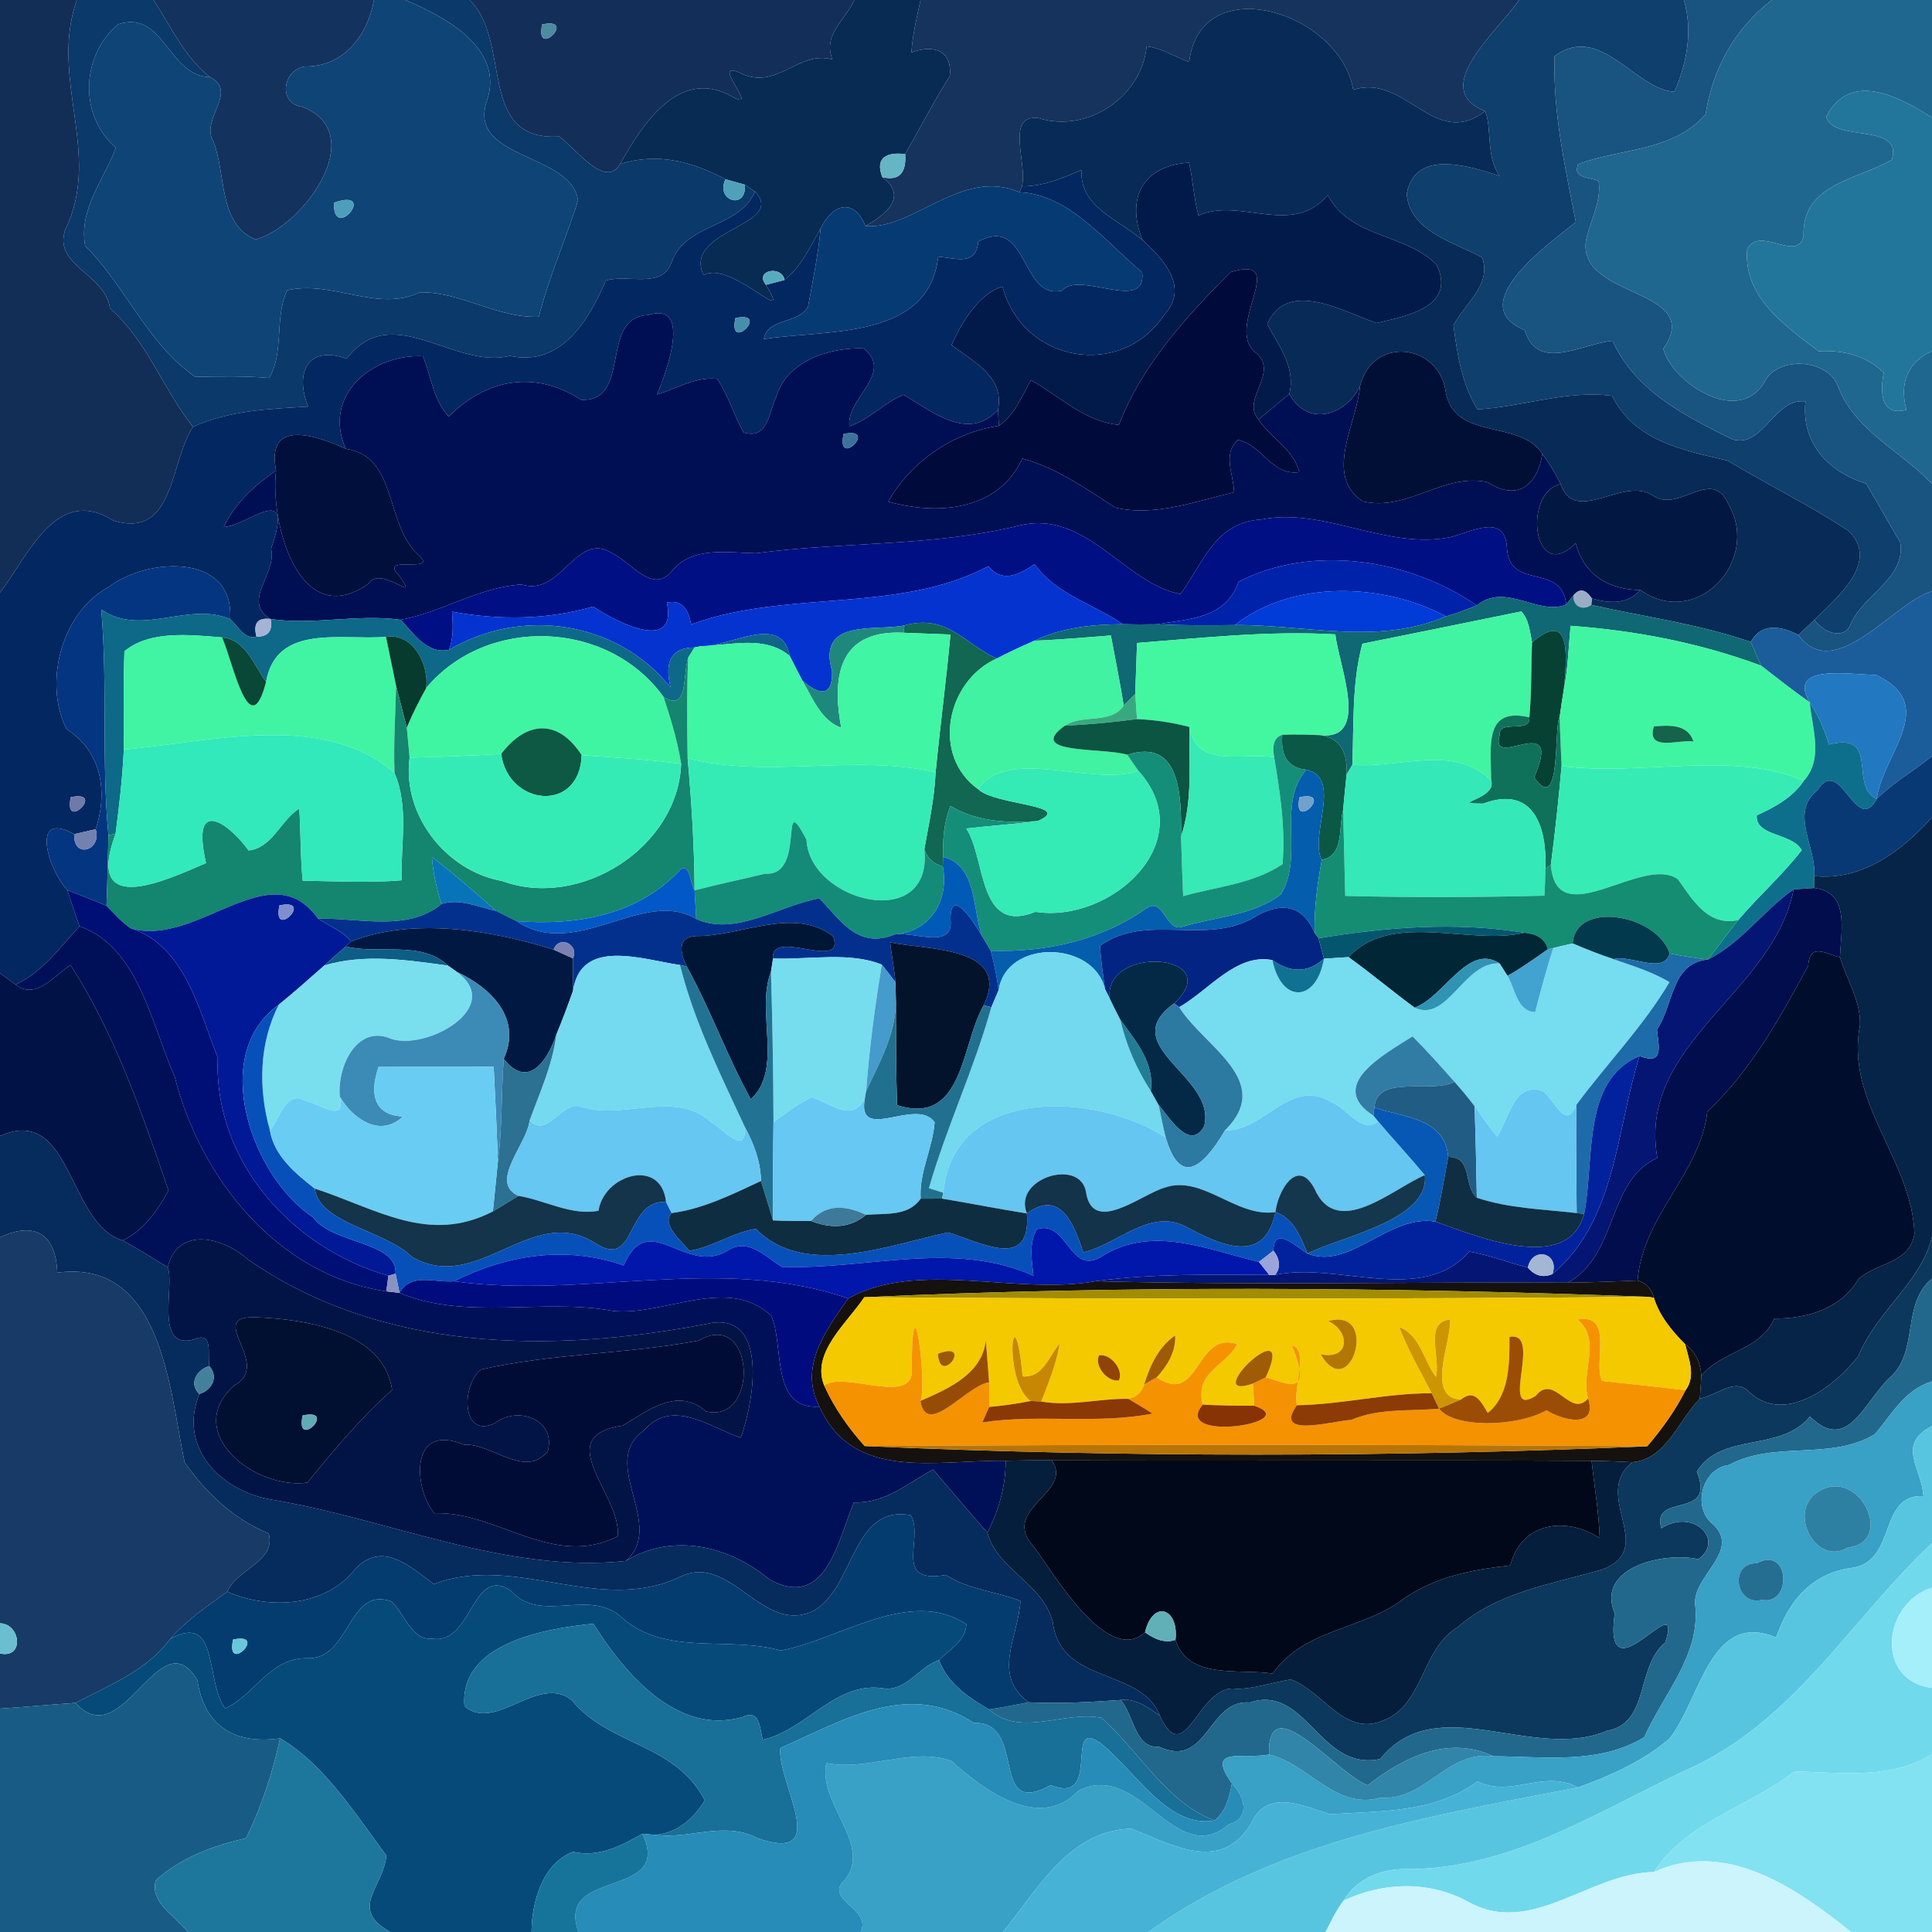 <?xml version="1.0" encoding="UTF-8" ?>
<!DOCTYPE svg PUBLIC "-//W3C//DTD SVG 1.1//EN" "http://www.w3.org/Graphics/SVG/1.1/DTD/svg11.dtd">
<svg width="250pt" height="250pt" viewBox="0 0 250 250" version="1.1" xmlns="http://www.w3.org/2000/svg">
<g id="#132e56ff">
<path fill="#132e56" opacity="1.00" d=" M 0.00 0.00 L 9.93 0.00 C 6.37 10.26 13.22 19.85 8.48 29.64 C 6.73 34.33 13.65 35.44 14.23 39.89 C 19.14 44.26 21.10 50.36 24.98 55.24 C 21.94 59.77 22.64 69.82 14.66 67.36 C 7.30 62.71 3.67 71.90 0.00 76.69 L 0.00 0.00 Z" />
</g>
<g id="#0a396aff">
<path fill="#0a396a" opacity="1.00" d=" M 9.93 0.00 L 19.86 0.00 C 22.13 3.45 23.86 7.37 27.17 9.98 C 21.77 9.90 21.22 1.16 15.26 3.15 C 10.47 7.22 10.19 14.99 14.99 19.11 C 13.47 23.26 10.19 26.95 11.01 31.79 C 16.24 37.02 19.02 44.41 25.26 48.77 C 28.46 48.70 31.64 48.64 34.83 48.91 C 36.81 45.54 35.48 41.15 37.16 37.57 C 42.97 36.19 48.81 40.48 54.34 37.83 C 59.65 37.73 64.35 41.21 69.72 40.99 C 71.04 35.84 73.22 30.98 74.80 25.93 C 73.88 19.70 60.35 20.67 63.02 13.02 C 65.28 6.22 57.60 2.19 52.45 0.00 L 60.77 0.00 C 66.30 5.40 61.65 18.31 72.37 17.67 C 74.54 19.22 78.32 24.52 80.24 21.22 C 85.12 19.70 89.58 20.91 93.88 23.20 C 92.52 25.98 96.63 27.27 96.39 23.90 C 96.72 24.12 97.37 24.57 97.69 24.79 C 95.66 29.59 88.65 28.84 86.91 33.94 C 85.64 37.46 81.27 35.42 78.40 36.31 C 76.20 41.37 72.64 47.51 65.98 46.05 C 58.77 47.87 50.71 38.72 44.86 46.42 C 39.80 44.59 38.11 48.28 39.88 52.61 C 34.86 52.91 29.59 53.11 24.98 55.24 C 21.10 50.36 19.14 44.26 14.23 39.89 C 13.65 35.44 6.73 34.33 8.48 29.64 C 13.22 19.85 6.37 10.26 9.93 0.00 Z" />
</g>
<g id="#13335eff">
<path fill="#13335e" opacity="1.00" d=" M 19.86 0.00 L 48.39 0.00 C 47.62 4.45 44.54 8.68 39.46 8.60 C 36.58 9.00 35.91 13.43 39.14 13.83 C 47.95 17.28 39.25 29.30 33.08 30.99 C 28.25 29.06 29.27 22.56 27.63 18.34 C 25.82 15.47 30.93 11.87 27.17 9.98 C 23.86 7.37 22.13 3.45 19.86 0.00 Z" />
</g>
<g id="#0f4476ff">
<path fill="#0f4476" opacity="1.00" d=" M 48.39 0.00 L 52.45 0.00 C 57.60 2.19 65.28 6.22 63.02 13.02 C 60.35 20.67 73.88 19.70 74.80 25.93 C 73.22 30.98 71.04 35.84 69.72 40.99 C 64.35 41.21 59.65 37.73 54.34 37.83 C 48.81 40.48 42.97 36.19 37.16 37.57 C 35.48 41.15 36.81 45.54 34.83 48.91 C 31.64 48.64 28.46 48.70 25.26 48.77 C 19.02 44.41 16.24 37.02 11.01 31.79 C 10.19 26.95 13.47 23.26 14.99 19.11 C 10.19 14.99 10.47 7.22 15.26 3.15 C 21.22 1.16 21.77 9.90 27.17 9.98 C 30.93 11.87 25.82 15.47 27.63 18.34 C 29.27 22.56 28.25 29.06 33.08 30.99 C 39.25 29.30 47.95 17.28 39.14 13.83 C 35.91 13.43 36.58 9.00 39.46 8.60 C 44.54 8.68 47.62 4.45 48.39 0.00 M 43.21 26.23 C 43.06 31.52 49.02 24.22 43.21 26.23 Z" />
</g>
<g id="#132f59ff">
<path fill="#132f59" opacity="1.00" d=" M 60.77 0.00 L 110.55 0.00 C 109.37 2.66 106.42 4.46 107.72 7.70 C 103.25 6.43 100.44 11.93 95.63 9.36 C 91.74 7.74 98.82 14.89 94.50 12.37 C 87.77 8.78 83.08 16.19 80.24 21.22 C 78.32 24.52 74.54 19.22 72.37 17.67 C 61.65 18.31 66.30 5.40 60.77 0.00 M 70.16 3.16 C 69.16 7.80 74.80 2.16 70.16 3.16 Z" />
</g>
<g id="#072b53ff">
<path fill="#072b53" opacity="1.00" d=" M 110.55 0.00 L 119.12 0.00 C 118.64 2.25 118.08 4.49 117.94 6.80 C 120.69 5.73 123.25 6.45 122.90 9.85 C 120.83 13.13 119.05 16.57 117.13 19.94 C 114.77 19.66 113.19 20.36 114.17 22.92 C 117.56 25.43 114.59 27.82 111.98 29.24 C 110.49 25.54 107.69 26.40 106.19 29.56 C 104.84 31.91 103.69 34.50 101.52 36.23 C 101.17 34.27 97.56 34.97 99.11 36.86 C 102.79 42.84 94.59 33.55 91.04 35.61 C 88.27 29.69 101.91 29.21 97.69 24.79 C 97.37 24.57 96.72 24.12 96.39 23.90 C 95.76 23.72 94.51 23.37 93.88 23.20 C 89.58 20.91 85.12 19.70 80.24 21.22 C 83.08 16.19 87.77 8.78 94.50 12.37 C 98.82 14.89 91.74 7.74 95.63 9.36 C 100.44 11.93 103.25 6.43 107.72 7.70 C 106.42 4.46 109.37 2.66 110.55 0.00 Z" />
</g>
<g id="#15335dff">
<path fill="#15335d" opacity="1.00" d=" M 119.12 0.00 L 196.59 0.00 C 193.95 3.85 184.77 11.56 192.18 14.37 C 185.64 19.48 181.82 9.41 175.11 11.63 C 173.40 1.54 155.35 -4.08 153.88 8.02 C 152.04 7.36 150.35 6.24 148.38 5.99 C 147.71 12.60 140.65 17.28 134.34 15.27 C 130.04 14.83 132.98 21.16 132.24 24.11 L 131.93 24.88 C 124.45 21.61 118.13 29.83 111.98 29.24 C 114.59 27.82 117.56 25.43 114.17 22.92 C 116.53 23.49 117.29 22.15 117.13 19.94 C 119.05 16.57 120.83 13.13 122.90 9.85 C 123.25 6.45 120.69 5.73 117.94 6.80 C 118.08 4.49 118.64 2.25 119.12 0.00 Z" />
</g>
<g id="#0e3f6dff">
<path fill="#0e3f6d" opacity="1.00" d=" M 196.59 0.00 L 217.90 0.00 C 219.06 4.03 218.30 8.11 216.67 11.88 C 211.42 11.49 207.08 2.91 201.16 7.26 C 200.94 14.60 202.53 21.63 203.91 28.74 C 200.47 31.49 189.30 39.47 197.29 42.71 C 198.98 48.22 204.65 44.47 208.66 44.10 C 211.61 50.61 218.11 53.86 224.19 56.86 C 228.20 58.03 229.53 51.45 233.63 51.94 C 233.05 57.46 236.72 61.10 241.47 62.58 C 242.98 65.09 244.39 67.66 245.89 70.18 C 246.62 74.79 241.24 76.87 239.55 80.61 C 238.63 83.04 235.88 81.76 234.78 80.21 C 237.63 77.35 243.29 72.80 239.25 68.73 C 234.24 65.40 228.72 62.72 223.54 59.60 C 217.80 58.25 211.57 57.12 208.60 51.22 C 202.69 50.44 197.03 52.66 191.18 52.97 C 189.17 49.74 188.56 45.82 188.08 42.10 C 189.51 39.30 193.07 36.87 191.79 33.33 C 188.19 31.32 182.41 29.99 182.03 25.08 C 183.09 19.24 190.03 21.46 194.06 22.77 C 192.24 20.25 193.09 16.59 192.18 14.37 C 184.77 11.56 193.95 3.85 196.59 0.00 Z" />
</g>
<g id="#19537fff">
<path fill="#19537f" opacity="1.00" d=" M 217.90 0.00 L 229.27 0.00 C 224.47 3.73 221.65 8.79 220.70 14.79 C 216.48 19.63 209.77 19.16 204.21 21.24 C 203.44 23.13 205.71 22.89 206.86 23.43 C 207.26 26.12 205.75 28.57 205.22 31.14 C 204.13 38.74 220.69 37.20 215.23 45.14 C 216.30 49.38 224.95 55.29 228.37 49.36 C 230.16 45.94 236.68 46.49 237.88 50.10 C 240.10 55.80 245.99 58.35 250.00 62.62 L 250.00 76.51 C 245.14 77.83 237.39 88.67 232.72 82.16 C 233.40 81.50 234.09 80.85 234.78 80.21 C 235.88 81.76 238.63 83.04 239.55 80.61 C 241.24 76.87 246.62 74.79 245.89 70.18 C 244.39 67.66 242.98 65.09 241.47 62.58 C 236.72 61.10 233.05 57.46 233.63 51.94 C 229.53 51.45 228.20 58.03 224.19 56.86 C 218.11 53.86 211.61 50.61 208.66 44.10 C 204.65 44.47 198.98 48.22 197.29 42.71 C 189.30 39.47 200.47 31.49 203.91 28.74 C 202.53 21.63 200.94 14.60 201.16 7.26 C 207.08 2.91 211.42 11.49 216.67 11.88 C 218.30 8.11 219.06 4.03 217.90 0.00 Z" />
</g>
<g id="#1f678eff">
<path fill="#1f678e" opacity="1.00" d=" M 229.27 0.00 L 250.00 0.00 L 250.00 15.20 C 245.60 12.43 239.42 9.14 236.31 15.09 C 237.21 18.52 246.26 15.77 244.81 20.67 C 240.45 23.26 233.14 23.75 233.38 30.54 C 232.64 34.06 227.67 29.13 226.09 32.23 C 225.55 38.41 230.96 42.14 235.33 45.45 C 238.38 45.26 241.53 46.01 243.76 48.23 C 243.29 50.56 243.27 53.95 246.69 53.03 C 245.69 49.40 247.03 46.76 250.00 45.43 L 250.00 62.62 C 245.99 58.35 240.10 55.80 237.88 50.10 C 236.68 46.49 230.16 45.94 228.37 49.36 C 224.95 55.29 216.30 49.38 215.23 45.14 C 220.69 37.20 204.13 38.74 205.22 31.14 C 205.75 28.57 207.26 26.12 206.86 23.43 C 205.71 22.89 203.44 23.13 204.21 21.24 C 209.77 19.16 216.48 19.63 220.70 14.79 C 221.65 8.79 224.47 3.73 229.27 0.00 Z" />
</g>
<g id="#072b56ff">
<path fill="#072b56" opacity="1.00" d=" M 153.88 8.02 C 155.35 -4.08 173.40 1.54 175.11 11.63 C 181.82 9.41 185.64 19.48 192.18 14.37 C 193.09 16.59 192.24 20.25 194.06 22.77 C 190.03 21.46 183.09 19.24 182.03 25.08 C 182.41 29.99 188.19 31.32 191.79 33.33 C 193.07 36.87 189.51 39.30 188.08 42.10 C 188.56 45.82 189.17 49.74 191.18 52.97 C 197.03 52.66 202.69 50.44 208.60 51.22 C 211.57 57.12 217.80 58.25 223.54 59.60 C 228.72 62.72 234.24 65.40 239.25 68.73 C 243.29 72.80 237.63 77.35 234.78 80.21 C 234.09 80.85 233.40 81.50 232.72 82.16 C 230.55 81.04 227.94 80.50 226.56 83.07 C 219.81 80.74 212.80 79.83 205.91 78.28 L 205.98 77.43 C 208.22 78.09 210.57 78.26 212.26 76.35 C 219.48 81.49 227.84 72.62 223.70 65.32 C 221.53 60.26 217.32 66.47 213.89 64.13 C 210.07 61.52 203.83 68.09 201.95 62.64 C 201.28 61.26 200.48 59.95 199.57 58.72 C 196.73 54.27 188.38 57.05 187.11 50.90 C 186.32 44.39 177.62 43.41 175.99 49.94 C 174.13 53.81 169.19 55.30 166.84 50.98 C 167.69 47.52 165.50 44.80 163.98 41.95 C 166.56 36.03 173.81 40.31 178.12 41.80 C 181.70 40.94 188.55 39.84 185.89 34.25 C 181.80 30.11 174.76 30.88 171.82 25.24 C 167.16 30.74 160.43 25.45 155.09 27.89 C 154.47 25.65 154.38 23.31 153.86 21.05 C 147.93 21.41 145.63 25.60 147.85 31.08 C 144.69 28.35 139.72 26.83 139.94 21.99 C 137.48 23.05 134.99 24.14 132.24 24.11 C 132.98 21.16 130.04 14.83 134.34 15.27 C 140.65 17.28 147.71 12.60 148.38 5.99 C 150.35 6.24 152.04 7.36 153.88 8.02 Z" />
</g>
<g id="#4d8ba1ff">
<path fill="#4d8ba1" opacity="1.00" d=" M 70.16 3.16 C 74.80 2.16 69.16 7.80 70.16 3.16 Z" />
</g>
<g id="#22769bff">
<path fill="#22769b" opacity="1.00" d=" M 236.31 15.09 C 239.42 9.14 245.60 12.43 250.00 15.20 L 250.00 45.43 C 247.03 46.76 245.69 49.40 246.69 53.03 C 243.27 53.95 243.29 50.56 243.76 48.23 C 241.53 46.01 238.38 45.26 235.33 45.45 C 230.96 42.14 225.55 38.41 226.09 32.23 C 227.67 29.13 232.64 34.06 233.38 30.54 C 233.14 23.75 240.45 23.26 244.81 20.67 C 246.26 15.77 237.21 18.52 236.31 15.09 Z" />
</g>
<g id="#64b6c4ff">
<path fill="#64b6c4" opacity="1.00" d=" M 114.17 22.92 C 113.19 20.36 114.77 19.66 117.13 19.94 C 117.29 22.15 116.53 23.49 114.17 22.92 Z" />
</g>
<g id="#011a4aff">
<path fill="#011a4a" opacity="1.00" d=" M 147.85 31.08 C 145.63 25.60 147.93 21.41 153.86 21.05 C 154.38 23.31 154.47 25.65 155.09 27.89 C 160.43 25.45 167.16 30.74 171.82 25.24 C 174.76 30.88 181.80 30.11 185.89 34.25 C 188.55 39.84 181.70 40.94 178.12 41.80 C 173.81 40.31 166.56 36.03 163.98 41.95 C 165.50 44.80 167.69 47.52 166.84 50.98 C 165.51 52.07 164.19 53.18 162.86 54.28 C 160.50 51.66 165.67 48.25 162.45 45.60 C 158.34 42.33 167.10 32.84 159.24 35.21 C 153.47 41.01 147.76 47.23 144.79 54.98 C 140.33 54.56 137.13 51.26 133.40 49.20 C 132.21 51.29 131.31 53.69 129.25 55.10 C 129.22 54.58 129.17 53.55 129.14 53.03 C 130.01 48.75 125.96 46.80 123.12 44.66 C 124.39 41.80 126.66 37.97 129.73 37.08 C 132.27 46.88 145.10 49.20 150.68 40.69 C 153.92 37.15 150.54 33.53 147.85 31.08 Z" />
</g>
<g id="#032760ff">
<path fill="#032760" opacity="1.00" d=" M 132.24 24.11 C 134.99 24.14 137.48 23.05 139.94 21.99 C 139.72 26.83 144.69 28.35 147.85 31.08 C 150.54 33.53 153.92 37.15 150.68 40.69 C 145.10 49.20 132.27 46.88 129.73 37.08 C 126.66 37.97 124.39 41.80 123.12 44.66 C 125.96 46.80 130.01 48.75 129.14 53.03 C 125.28 57.19 120.61 53.24 116.92 51.08 C 114.39 52.09 112.53 54.30 109.91 55.15 C 109.49 51.50 115.75 48.33 111.76 45.08 C 107.40 44.92 101.79 46.69 100.44 51.37 C 99.48 53.40 99.36 56.95 96.22 55.96 C 94.95 53.71 94.25 51.17 92.81 49.02 C 90.03 48.71 87.58 50.29 85.02 51.04 C 86.37 47.87 89.52 38.95 83.86 40.77 C 77.46 41.05 81.84 52.05 75.19 51.74 C 69.36 47.92 63.02 48.91 58.08 53.90 C 56.03 51.77 55.82 48.71 54.72 46.10 C 48.11 45.77 41.67 51.22 44.75 58.08 C 40.78 56.26 34.41 54.19 35.72 60.87 C 32.98 62.83 30.38 65.06 28.96 68.20 C 32.13 68.03 38.21 62.02 35.08 71.00 C 35.87 74.27 31.18 77.84 35.02 80.10 C 33.34 79.89 32.73 80.65 33.19 82.39 C 31.59 82.81 30.82 80.98 29.78 80.13 C 30.33 71.57 19.22 72.07 14.05 75.96 C 7.89 79.29 5.60 88.46 8.62 94.35 C 13.12 97.22 14.00 102.40 12.38 107.30 C 11.68 107.46 10.30 107.78 9.60 107.94 C 3.86 104.74 6.21 112.53 8.71 115.18 C 9.22 116.75 9.73 118.31 10.28 119.86 C 7.76 122.59 5.49 125.81 2.01 127.40 C 1.51 127.03 0.50 126.29 0.00 125.92 L 0.00 76.69 C 3.67 71.90 7.30 62.71 14.66 67.36 C 22.64 69.82 21.94 59.77 24.98 55.24 C 29.59 53.11 34.86 52.91 39.88 52.61 C 38.11 48.28 39.80 44.59 44.86 46.42 C 50.71 38.72 58.77 47.87 65.98 46.05 C 72.64 47.51 76.20 41.37 78.40 36.31 C 81.27 35.42 85.64 37.46 86.91 33.94 C 88.65 28.84 95.66 29.59 97.69 24.79 C 101.91 29.21 88.27 29.69 91.04 35.61 C 94.59 33.55 102.79 42.84 99.11 36.86 C 99.72 36.71 100.92 36.39 101.52 36.23 C 103.69 34.50 104.84 31.91 106.19 29.56 C 105.87 32.96 105.18 36.32 104.56 39.67 C 103.32 41.98 99.34 41.07 98.84 43.88 C 106.83 42.60 120.19 44.07 121.40 33.21 C 123.63 33.40 126.33 34.46 126.59 31.25 C 133.13 27.75 132.05 38.92 137.43 37.60 C 139.69 34.95 148.36 40.57 147.80 35.24 C 143.08 31.35 138.36 25.12 131.93 24.88 L 132.24 24.11 M 95.16 41.16 C 94.16 45.80 99.80 40.16 95.16 41.16 M 9.16 103.16 C 8.16 107.80 13.80 102.16 9.16 103.16 Z" />
</g>
<g id="#4fa1baff">
<path fill="#4fa1ba" opacity="1.00" d=" M 93.88 23.20 C 94.51 23.37 95.76 23.72 96.39 23.90 C 96.63 27.27 92.52 25.98 93.88 23.20 Z" />
</g>
<g id="#063a73ff">
<path fill="#063a73" opacity="1.00" d=" M 111.98 29.24 C 118.13 29.83 124.45 21.61 131.93 24.88 C 138.36 25.12 143.08 31.35 147.80 35.24 C 148.36 40.57 139.69 34.95 137.43 37.60 C 132.05 38.92 133.13 27.75 126.59 31.25 C 126.33 34.46 123.63 33.40 121.40 33.21 C 120.19 44.07 106.83 42.60 98.84 43.88 C 99.34 41.07 103.32 41.98 104.56 39.67 C 105.18 36.32 105.87 32.96 106.19 29.56 C 107.69 26.40 110.49 25.54 111.98 29.24 Z" />
</g>
<g id="#4d9ebbff">
<path fill="#4d9ebb" opacity="1.00" d=" M 43.21 26.23 C 49.02 24.22 43.06 31.52 43.21 26.23 Z" />
</g>
<g id="#58abbfff">
<path fill="#58abbf" opacity="1.00" d=" M 99.11 36.86 C 97.56 34.97 101.17 34.27 101.52 36.23 C 100.92 36.39 99.72 36.71 99.11 36.86 Z" />
</g>
<g id="#000b3cff">
<path fill="#000b3c" opacity="1.00" d=" M 159.24 35.21 C 167.10 32.84 158.34 42.33 162.45 45.60 C 165.67 48.25 160.50 51.66 162.86 54.28 C 164.41 56.71 167.45 58.16 168.12 61.09 C 164.58 61.63 163.28 57.49 160.18 56.94 C 158.14 58.71 159.65 61.46 159.69 63.70 C 154.71 64.86 149.43 66.88 144.32 65.69 C 140.50 63.21 136.76 60.56 132.29 59.33 C 129.21 66.06 121.37 66.74 114.92 64.90 C 117.90 59.71 123.30 55.98 129.25 55.10 C 131.31 53.69 132.21 51.29 133.40 49.20 C 137.13 51.26 140.33 54.56 144.79 54.98 C 147.76 47.23 153.47 41.01 159.24 35.21 Z" />
</g>
<g id="#000f54ff">
<path fill="#000f54" opacity="1.00" d=" M 83.86 40.77 C 89.52 38.95 86.37 47.87 85.02 51.04 C 87.58 50.29 90.03 48.71 92.81 49.02 C 94.25 51.17 94.95 53.71 96.22 55.96 C 99.36 56.95 99.48 53.40 100.44 51.37 C 101.79 46.69 107.40 44.92 111.76 45.08 C 115.75 48.33 109.49 51.50 109.91 55.15 C 112.53 54.30 114.39 52.09 116.92 51.08 C 120.61 53.24 125.28 57.19 129.14 53.03 C 129.17 53.55 129.22 54.58 129.25 55.10 C 123.30 55.98 117.90 59.71 114.92 64.90 C 121.37 66.74 129.21 66.06 132.29 59.33 C 136.76 60.56 140.50 63.21 144.32 65.69 C 149.43 66.88 154.71 64.86 159.69 63.70 C 159.65 61.46 158.14 58.71 160.18 56.94 C 163.28 57.49 164.58 61.63 168.12 61.09 C 167.45 58.16 164.41 56.71 162.86 54.28 C 164.19 53.18 165.51 52.07 166.84 50.98 C 169.19 55.30 174.13 53.81 175.99 49.94 C 175.61 54.74 171.23 61.49 176.33 64.87 C 182.07 66.27 186.82 61.13 192.46 62.39 C 196.73 65.13 199.08 62.25 199.57 58.72 C 200.48 59.95 201.28 61.26 201.95 62.64 C 197.00 63.70 198.36 75.76 203.90 70.31 C 204.95 74.34 208.15 76.33 212.26 76.35 C 210.57 78.26 208.22 78.09 205.98 77.43 C 205.17 76.23 204.38 76.10 203.60 77.05 C 203.37 77.34 202.91 77.93 202.68 78.22 C 202.06 72.75 195.40 76.45 195.00 71.00 C 194.81 66.28 190.48 68.83 187.63 69.52 C 179.48 71.16 171.22 65.62 163.30 67.21 C 157.20 67.57 155.76 72.78 152.75 76.88 C 145.47 75.46 140.57 65.97 132.00 67.98 C 120.85 70.74 109.20 70.08 97.84 71.59 C 94.14 71.54 89.58 70.62 86.91 73.93 C 84.43 76.92 81.67 72.75 79.33 71.66 C 74.56 68.46 72.70 77.32 67.47 75.63 C 61.86 76.02 57.19 79.23 51.83 80.20 C 46.24 79.43 40.56 80.92 35.02 80.10 C 31.18 77.84 35.87 74.27 35.08 71.00 C 38.21 62.02 32.13 68.03 28.96 68.20 C 30.38 65.06 32.98 62.83 35.72 60.87 C 34.91 67.92 38.85 81.78 47.64 75.55 C 49.37 72.93 54.51 78.55 51.64 74.47 C 48.77 71.64 57.01 74.36 54.12 71.78 C 49.76 67.83 51.50 59.07 44.75 58.08 C 41.67 51.22 48.11 45.77 54.72 46.10 C 55.82 48.71 56.03 51.77 58.08 53.90 C 63.02 48.91 69.36 47.92 75.19 51.74 C 81.84 52.05 77.46 41.05 83.86 40.77 M 109.16 56.16 C 108.16 60.80 113.80 55.16 109.16 56.16 Z" />
</g>
<g id="#468fabff">
<path fill="#468fab" opacity="1.00" d=" M 95.16 41.16 C 99.80 40.16 94.16 45.80 95.16 41.16 Z" />
</g>
<g id="#010f37ff">
<path fill="#010f37" opacity="1.00" d=" M 175.99 49.94 C 177.62 43.41 186.32 44.39 187.11 50.90 C 188.38 57.05 196.73 54.27 199.57 58.72 C 199.08 62.25 196.73 65.13 192.46 62.39 C 186.82 61.13 182.07 66.27 176.33 64.87 C 171.23 61.49 175.61 54.74 175.99 49.94 Z" />
</g>
<g id="#010f3cff">
<path fill="#010f3c" opacity="1.00" d=" M 35.72 60.87 C 34.41 54.19 40.78 56.26 44.75 58.08 C 51.50 59.07 49.76 67.83 54.12 71.78 C 57.01 74.36 48.77 71.64 51.64 74.47 C 54.51 78.55 49.37 72.93 47.64 75.55 C 38.85 81.78 34.91 67.92 35.72 60.87 Z" />
</g>
<g id="#3d729aff">
<path fill="#3d729a" opacity="1.00" d=" M 109.16 56.16 C 113.80 55.16 108.16 60.80 109.16 56.16 Z" />
</g>
<g id="#021842ff">
<path fill="#021842" opacity="1.00" d=" M 203.90 70.31 C 198.36 75.76 197.00 63.70 201.95 62.64 C 203.83 68.09 210.07 61.52 213.89 64.13 C 217.32 66.47 221.53 60.26 223.70 65.32 C 227.84 72.62 219.48 81.49 212.26 76.35 C 208.15 76.33 204.95 74.34 203.90 70.31 Z" />
</g>
<g id="#000f83ff">
<path fill="#000f83" opacity="1.00" d=" M 163.30 67.21 C 171.22 65.62 179.48 71.16 187.63 69.52 C 190.48 68.83 194.81 66.28 195.00 71.00 C 195.40 76.45 202.06 72.75 202.68 78.22 C 199.09 79.76 194.83 75.29 191.09 78.34 C 182.42 72.34 169.79 70.37 160.28 75.27 C 158.59 80.03 154.05 80.06 149.71 80.78 C 148.24 80.81 146.77 80.81 145.30 80.77 C 141.48 78.14 136.69 76.93 133.87 73.01 C 131.90 74.35 129.73 75.50 127.89 73.27 C 116.24 79.43 101.83 76.26 89.43 80.79 C 89.12 78.99 88.35 77.57 86.29 77.96 C 87.71 84.64 79.60 80.41 76.75 78.49 C 70.91 80.20 64.60 80.28 58.49 79.15 C 58.62 80.81 58.70 82.49 58.11 84.09 C 55.18 84.67 53.59 81.98 51.83 80.20 C 57.19 79.23 61.86 76.02 67.47 75.63 C 72.70 77.32 74.56 68.46 79.33 71.66 C 81.67 72.75 84.43 76.92 86.91 73.93 C 89.58 70.62 94.14 71.54 97.84 71.59 C 109.20 70.08 120.85 70.74 132.00 67.98 C 140.57 65.97 145.47 75.46 152.75 76.88 C 155.76 72.78 157.20 67.57 163.30 67.21 Z" />
</g>
<g id="#0533d0ff">
<path fill="#0533d0" opacity="1.00" d=" M 89.43 80.79 C 101.83 76.26 116.24 79.43 127.89 73.27 C 129.73 75.50 131.90 74.35 133.87 73.01 C 136.69 76.93 141.48 78.14 145.30 80.77 C 141.38 80.80 137.41 81.18 133.86 82.91 C 132.21 83.62 130.58 84.39 128.98 85.21 C 124.92 83.41 122.59 79.38 117.03 80.93 C 113.28 81.71 105.70 79.98 107.67 86.85 C 107.77 90.25 105.99 89.97 103.83 88.07 C 103.29 87.02 102.73 85.96 102.20 84.90 C 101.17 79.21 94.30 83.81 90.76 83.60 L 89.87 83.78 C 86.96 83.80 85.92 85.52 86.77 88.94 C 79.89 80.36 67.51 78.50 58.11 84.09 C 58.70 82.49 58.62 80.81 58.49 79.15 C 64.60 80.28 70.91 80.20 76.75 78.49 C 79.60 80.41 87.71 84.64 86.29 77.96 C 88.35 77.57 89.12 78.99 89.43 80.79 Z" />
</g>
<g id="#0022abff">
<path fill="#0022ab" opacity="1.00" d=" M 160.28 75.27 C 169.79 70.37 182.42 72.34 191.09 78.34 C 189.79 78.87 188.47 79.38 187.11 79.75 C 178.90 75.40 167.32 75.01 159.79 80.88 C 156.42 80.93 153.07 80.94 149.71 80.78 C 154.05 80.06 158.59 80.03 160.28 75.27 Z" />
</g>
<g id="#043581ff">
<path fill="#043581" opacity="1.00" d=" M 14.05 75.96 C 19.22 72.07 30.33 71.57 29.78 80.13 C 24.37 77.76 18.28 82.48 13.10 78.87 C 13.95 88.59 13.11 98.30 14.03 108.06 C 13.96 111.10 13.90 114.16 13.78 117.21 C 12.10 116.50 10.41 115.84 8.71 115.18 C 6.21 112.53 3.86 104.74 9.60 107.94 C 9.45 111.22 13.24 110.05 12.38 107.30 C 14.00 102.40 13.12 97.22 8.62 94.35 C 5.60 88.46 7.89 79.29 14.05 75.96 Z" />
</g>
<g id="#013bd8ff">
<path fill="#013bd8" opacity="1.00" d=" M 159.79 80.88 C 167.32 75.01 178.90 75.40 187.11 79.75 C 178.27 83.55 168.96 80.81 159.79 80.88 Z" />
</g>
<g id="#9badc6ff">
<path fill="#9badc6" opacity="1.00" d=" M 203.60 77.05 C 204.38 76.10 205.17 76.23 205.98 77.43 L 205.91 78.28 C 204.80 79.07 203.52 78.47 203.60 77.05 Z" />
</g>
<g id="#0f6873ff">
<path fill="#0f6873" opacity="1.00" d=" M 191.09 78.34 C 194.83 75.29 199.09 79.76 202.68 78.22 C 202.91 77.93 203.37 77.34 203.60 77.05 C 203.52 78.47 204.80 79.07 205.91 78.28 C 212.80 79.83 219.81 80.74 226.56 83.07 C 226.99 84.09 227.43 85.12 227.89 86.14 C 220.00 83.19 211.62 81.59 203.24 80.98 C 202.96 83.72 202.90 86.55 202.35 89.27 C 202.90 84.04 203.02 79.06 198.25 83.13 C 197.96 81.74 197.87 80.21 196.85 79.12 C 190.00 80.52 183.14 81.92 176.29 83.30 C 174.92 88.39 175.19 93.73 175.00 98.96 C 174.81 99.27 174.43 99.91 174.25 100.22 C 174.39 97.64 173.61 95.50 170.82 95.13 C 177.36 95.85 173.28 86.28 172.79 82.09 C 164.21 81.59 155.67 82.54 147.13 83.20 C 147.07 84.85 146.96 88.16 146.90 89.81 C 146.52 90.18 145.78 90.93 145.41 91.30 C 144.92 88.27 144.32 85.25 143.75 82.23 C 140.45 82.48 137.16 82.78 133.86 82.91 C 137.41 81.18 141.38 80.80 145.30 80.77 C 146.77 80.81 148.24 80.81 149.71 80.78 C 153.07 80.94 156.42 80.93 159.79 80.88 C 168.96 80.81 178.27 83.55 187.11 79.75 C 188.47 79.38 189.79 78.87 191.09 78.34 Z" />
</g>
<g id="#1b5d9bff">
<path fill="#1b5d9b" opacity="1.00" d=" M 232.72 82.16 C 237.39 88.67 245.14 77.83 250.00 76.51 L 250.00 97.84 C 247.67 99.76 245.00 101.25 242.85 103.38 C 243.59 97.55 251.08 91.23 242.73 87.33 C 239.68 87.35 231.09 85.77 234.18 90.88 C 232.02 89.39 229.97 87.74 227.89 86.14 C 227.43 85.12 226.99 84.09 226.56 83.07 C 227.94 80.50 230.55 81.04 232.72 82.16 Z" />
</g>
<g id="#0d6987ff">
<path fill="#0d6987" opacity="1.00" d=" M 13.10 78.87 C 18.28 82.48 24.37 77.76 29.78 80.13 C 30.82 80.98 31.59 82.81 33.19 82.39 C 34.70 82.39 35.31 81.63 35.02 80.10 C 40.56 80.92 46.24 79.43 51.83 80.20 C 53.59 81.98 55.18 84.67 58.11 84.09 C 67.51 78.50 79.89 80.36 86.77 88.94 C 85.92 85.52 86.96 83.80 89.87 83.78 C 89.67 84.11 89.25 84.77 89.05 85.10 C 88.32 87.44 89.09 92.17 85.87 90.20 C 78.70 80.18 62.98 79.64 55.15 89.03 C 55.53 86.00 53.43 81.84 49.95 82.41 C 44.15 82.89 35.77 80.64 34.43 88.24 C 32.88 86.13 31.76 82.72 28.74 82.48 C 24.61 82.16 19.43 81.52 16.10 84.27 C 15.95 88.51 16.01 92.76 16.02 97.00 C 15.85 100.65 15.43 104.29 14.95 107.91 L 14.03 108.06 C 13.11 98.30 13.95 88.59 13.10 78.87 Z" />
</g>
<g id="#41f4a2ff">
<path fill="#41f4a2" opacity="1.00" d=" M 176.29 83.30 C 183.14 81.92 190.00 80.52 196.85 79.12 C 197.87 80.21 197.96 81.74 198.25 83.13 C 198.12 86.35 198.20 89.60 197.90 92.82 C 191.95 91.43 192.95 96.65 192.95 100.99 C 188.10 96.21 181.00 99.48 175.00 98.96 C 175.19 93.73 174.92 88.39 176.29 83.30 Z" />
</g>
<g id="#a4b3d6ff">
<path fill="#a4b3d6" opacity="1.00" d=" M 33.19 82.39 C 32.73 80.65 33.34 79.89 35.02 80.10 C 35.31 81.63 34.70 82.39 33.19 82.39 Z" />
</g>
<g id="#1f887dff">
<path fill="#1f887d" opacity="1.00" d=" M 107.67 86.85 C 105.70 79.98 113.28 81.71 117.03 80.93 L 116.94 81.88 C 109.16 81.49 107.44 86.59 108.86 94.18 C 106.23 93.24 105.14 90.31 103.83 88.07 C 105.99 89.97 107.77 90.25 107.67 86.85 Z" />
</g>
<g id="#116752ff">
<path fill="#116752" opacity="1.00" d=" M 117.03 80.93 C 122.59 79.38 124.92 83.41 128.98 85.21 C 122.47 88.12 120.48 97.77 126.57 102.12 C 128.77 104.24 139.09 104.13 134.28 106.24 C 130.35 106.52 126.39 106.35 122.99 104.28 C 122.15 106.38 121.98 108.64 122.03 110.88 L 122.00 112.11 C 120.79 111.80 119.99 111.06 119.61 109.88 C 120.20 106.58 120.92 103.30 121.07 99.94 C 121.65 93.99 122.44 88.06 122.99 82.11 C 121.48 82.05 118.45 81.94 116.94 81.88 L 117.03 80.93 Z" />
</g>
<g id="#074133ff">
<path fill="#074133" opacity="1.00" d=" M 198.25 83.13 C 203.02 79.06 202.90 84.04 202.35 89.27 C 202.15 90.44 201.98 91.61 201.82 92.78 C 201.02 94.07 202.09 105.63 198.51 100.60 C 202.41 91.67 192.70 99.84 194.05 95.16 C 193.83 92.97 198.12 95.03 197.90 92.82 C 198.20 89.60 198.12 86.35 198.25 83.13 Z" />
</g>
<g id="#40f5a1ff">
<path fill="#40f5a1" opacity="1.00" d=" M 203.24 80.98 C 211.62 81.59 220.00 83.19 227.89 86.14 C 229.97 87.74 232.02 89.39 234.18 90.88 C 234.49 94.30 236.00 98.17 233.42 101.03 C 224.19 97.05 212.39 100.48 202.07 99.12 C 201.98 97.01 201.87 94.89 201.82 92.78 C 201.98 91.61 202.15 90.44 202.35 89.27 C 202.90 86.55 202.96 83.72 203.24 80.98 M 214.01 93.99 C 212.98 97.34 217.27 95.65 219.15 95.95 C 218.36 93.65 216.01 93.85 214.01 93.99 Z" />
<path fill="#40f5a1" opacity="1.00" d=" M 55.15 89.03 C 62.98 79.64 78.70 80.18 85.87 90.20 C 86.80 93.03 87.69 95.90 88.14 98.85 C 83.87 98.25 79.56 98.04 75.27 97.72 C 72.24 93.03 68.17 93.20 64.85 97.56 C 60.90 97.79 56.95 97.95 53.00 98.04 C 52.89 96.74 52.77 95.44 52.64 94.14 C 53.37 92.39 54.23 90.69 55.15 89.03 Z" />
</g>
<g id="#40f4a3ff">
<path fill="#40f4a3" opacity="1.00" d=" M 16.10 84.27 C 19.43 81.52 24.61 82.16 28.74 82.48 C 30.15 85.68 32.30 96.49 34.43 88.24 C 35.77 80.64 44.15 82.89 49.95 82.41 C 50.28 84.00 50.93 87.18 51.26 88.77 C 51.16 92.52 50.91 96.28 51.05 100.04 C 42.01 92.02 27.25 95.99 16.02 97.00 C 16.01 92.76 15.95 88.51 16.10 84.27 Z" />
</g>
<g id="#094736ff">
<path fill="#094736" opacity="1.00" d=" M 28.74 82.48 C 31.76 82.72 32.88 86.13 34.43 88.24 C 32.30 96.49 30.15 85.68 28.74 82.48 Z" />
</g>
<g id="#063b2dff">
<path fill="#063b2d" opacity="1.00" d=" M 49.95 82.41 C 53.43 81.84 55.53 86.00 55.15 89.03 C 54.23 90.69 53.37 92.39 52.64 94.14 C 52.29 92.80 51.60 90.12 51.26 88.77 C 50.93 87.18 50.28 84.00 49.95 82.41 Z" />
</g>
<g id="#106588ff">
<path fill="#106588" opacity="1.00" d=" M 90.76 83.60 C 94.30 83.81 101.17 79.21 102.20 84.90 C 98.97 82.15 94.56 83.52 90.76 83.60 Z" />
</g>
<g id="#40f5a3ff">
<path fill="#40f5a3" opacity="1.00" d=" M 108.86 94.18 C 107.44 86.59 109.16 81.49 116.94 81.88 C 118.45 81.94 121.48 82.05 122.99 82.11 C 122.44 88.06 121.65 93.99 121.07 99.94 C 110.52 97.50 99.40 100.80 88.98 98.12 C 88.89 93.78 88.86 89.43 89.05 85.10 C 89.25 84.77 89.67 84.11 89.87 83.78 L 90.76 83.60 C 94.56 83.52 98.97 82.15 102.20 84.90 C 102.73 85.96 103.29 87.02 103.83 88.07 C 105.14 90.31 106.23 93.24 108.86 94.18 Z" />
</g>
<g id="#40f2a1ff">
<path fill="#40f2a1" opacity="1.00" d=" M 133.86 82.91 C 137.16 82.78 140.45 82.48 143.75 82.23 C 144.32 85.25 144.92 88.27 145.41 91.30 C 143.72 93.78 140.12 92.35 137.80 93.90 C 132.55 97.64 142.81 96.69 145.87 97.67 C 146.23 98.19 146.95 99.23 147.31 99.75 C 141.27 101.82 130.39 96.50 126.57 102.12 C 120.48 97.77 122.47 88.12 128.98 85.21 C 130.58 84.39 132.21 83.62 133.86 82.91 Z" />
</g>
<g id="#43f7a1ff">
<path fill="#43f7a1" opacity="1.00" d=" M 147.13 83.20 C 155.67 82.54 164.21 81.59 172.79 82.09 C 173.28 86.28 177.36 95.85 170.82 95.13 C 169.19 95.06 167.56 95.01 165.93 95.08 C 164.93 95.39 164.57 96.35 164.87 97.96 C 160.28 97.46 154.77 99.36 153.92 94.07 C 151.70 93.49 149.42 93.15 147.13 93.05 C 147.07 92.24 146.95 90.62 146.90 89.81 C 146.96 88.16 147.07 84.85 147.13 83.20 Z" />
</g>
<g id="#14856fff">
<path fill="#14856f" opacity="1.00" d=" M 85.87 90.20 C 89.09 92.17 88.32 87.44 89.05 85.10 C 88.86 89.43 88.89 93.78 88.98 98.12 C 89.49 103.80 89.85 109.50 89.88 115.21 C 89.24 114.25 89.27 111.08 87.72 112.87 C 82.18 118.54 74.46 119.77 66.86 119.20 C 65.97 118.77 65.08 118.32 64.21 117.87 C 61.49 115.49 58.77 113.09 55.89 110.90 C 56.03 112.97 56.51 115.00 57.12 116.98 C 52.78 120.61 46.45 118.75 41.16 118.88 C 34.98 110.18 25.59 122.64 16.92 120.13 C 15.72 119.33 14.78 118.23 13.78 117.21 C 13.90 114.16 13.96 111.10 14.03 108.06 L 14.95 107.91 C 10.87 118.96 21.62 113.84 26.66 111.68 C 24.59 102.68 29.86 106.78 32.16 110.05 C 35.20 109.76 36.31 106.14 38.73 104.62 C 38.92 107.71 38.86 110.86 39.17 113.96 C 43.43 114.02 47.72 114.27 51.97 113.91 C 51.83 109.31 52.94 104.41 51.05 100.04 C 50.91 96.28 51.16 92.52 51.26 88.77 C 51.60 90.12 52.29 92.80 52.64 94.14 C 52.77 95.44 52.89 96.74 53.00 98.04 C 52.03 105.48 57.73 112.72 65.00 114.01 C 75.05 117.70 87.71 109.70 88.14 98.85 C 87.69 95.90 86.80 93.03 85.87 90.20 Z" />
</g>
<g id="#2278c1ff">
<path fill="#2278c1" opacity="1.00" d=" M 234.18 90.88 C 231.09 85.77 239.68 87.35 242.73 87.33 C 251.08 91.23 243.59 97.55 242.85 103.38 C 239.18 101.72 243.36 94.62 236.66 96.34 C 236.11 94.38 235.28 92.56 234.18 90.88 Z" />
</g>
<g id="#38a97eff">
<path fill="#38a97e" opacity="1.00" d=" M 145.41 91.30 C 145.78 90.93 146.52 90.18 146.90 89.81 C 146.95 90.62 147.07 92.24 147.13 93.05 C 144.03 93.46 140.92 93.77 137.80 93.90 C 140.12 92.35 143.72 93.78 145.41 91.30 Z" />
</g>
<g id="#0e6f8dff">
<path fill="#0e6f8d" opacity="1.00" d=" M 234.18 90.88 C 235.28 92.56 236.11 94.38 236.66 96.34 C 243.36 94.62 239.18 101.72 242.85 103.38 C 240.20 108.27 238.12 97.59 235.22 102.21 C 231.47 105.21 235.08 109.54 234.76 113.36 C 234.76 113.74 234.77 114.52 234.78 114.91 C 234.10 114.95 232.76 115.05 232.09 115.09 C 228.15 117.83 225.36 122.01 221.01 124.16 C 222.30 122.45 223.61 120.75 224.92 119.06 C 227.55 115.95 230.65 113.24 233.14 110.01 C 231.90 107.75 227.13 108.28 227.32 105.50 C 229.64 104.46 231.95 103.20 233.42 101.03 C 236.00 98.17 234.49 94.30 234.18 90.88 Z" />
</g>
<g id="#0d5944ff">
<path fill="#0d5944" opacity="1.00" d=" M 64.85 97.56 C 68.17 93.20 72.24 93.03 75.27 97.72 C 75.02 105.25 65.77 104.33 64.85 97.56 Z" />
</g>
<g id="#0b5542ff">
<path fill="#0b5542" opacity="1.00" d=" M 137.80 93.90 C 140.92 93.77 144.03 93.46 147.13 93.05 C 149.42 93.15 151.70 93.49 153.92 94.07 C 153.84 98.79 154.36 103.68 152.83 108.24 C 152.88 103.05 152.79 95.45 145.87 97.67 C 142.81 96.69 132.55 97.64 137.80 93.90 Z" />
</g>
<g id="#10715bff">
<path fill="#10715b" opacity="1.00" d=" M 192.95 100.99 C 192.95 96.65 191.95 91.43 197.90 92.82 C 198.12 95.03 193.83 92.97 194.05 95.16 C 192.70 99.84 202.41 91.67 198.51 100.60 C 202.09 105.63 201.02 94.07 201.82 92.78 C 201.87 94.89 201.98 97.01 202.07 99.12 C 201.69 103.39 201.23 107.66 200.68 111.91 L 199.97 112.43 C 200.20 107.37 198.63 101.49 191.94 103.98 C 187.14 103.99 193.76 103.47 192.95 100.99 Z" />
</g>
<g id="#37e9b4ff">
<path fill="#37e9b4" opacity="1.00" d=" M 153.92 94.07 C 154.77 99.36 160.28 97.46 164.87 97.96 C 165.64 102.53 166.35 107.16 165.96 111.82 C 162.22 114.36 157.40 114.74 153.10 115.96 C 152.99 113.38 152.90 110.81 152.83 108.24 C 154.36 103.68 153.84 98.79 153.92 94.07 Z" />
</g>
<g id="#14634aff">
<path fill="#14634a" opacity="1.00" d=" M 214.01 93.99 C 216.01 93.85 218.36 93.65 219.15 95.95 C 217.27 95.65 212.98 97.34 214.01 93.99 Z" />
</g>
<g id="#158e79ff">
<path fill="#158e79" opacity="1.00" d=" M 164.87 97.96 C 164.57 96.35 164.93 95.39 165.93 95.08 C 165.72 97.47 166.44 99.34 169.03 99.60 C 165.15 104.12 168.77 110.82 165.76 115.72 C 162.16 118.52 157.15 118.64 152.94 119.94 C 150.89 120.59 150.56 116.05 148.37 117.52 C 142.45 121.70 135.37 123.24 128.20 123.03 C 127.91 122.54 127.33 121.55 127.04 121.06 C 125.85 117.59 126.42 111.98 122.03 110.88 C 121.98 108.64 122.15 106.38 122.99 104.28 C 126.39 106.35 130.35 106.52 134.28 106.24 C 131.20 106.66 128.11 106.85 125.03 107.21 C 127.59 110.98 126.49 121.02 133.98 117.99 C 143.82 119.51 155.50 108.84 147.31 99.75 C 146.95 99.23 146.23 98.19 145.87 97.67 C 152.79 95.45 152.88 103.05 152.83 108.24 C 152.90 110.81 152.99 113.38 153.10 115.96 C 157.40 114.74 162.22 114.36 165.96 111.82 C 166.35 107.16 165.64 102.53 164.87 97.96 Z" />
</g>
<g id="#0b5847ff">
<path fill="#0b5847" opacity="1.00" d=" M 165.93 95.08 C 167.56 95.01 169.19 95.06 170.82 95.13 C 173.61 95.50 174.39 97.64 174.25 100.22 C 174.08 101.74 173.94 103.27 173.80 104.80 C 173.17 107.13 173.98 110.70 171.04 111.26 C 169.35 108.22 173.80 100.59 169.03 99.60 C 166.44 99.34 165.72 97.47 165.93 95.08 Z" />
</g>
<g id="#31e9baff">
<path fill="#31e9ba" opacity="1.00" d=" M 16.02 97.00 C 27.25 95.99 42.01 92.02 51.05 100.04 C 52.94 104.41 51.83 109.31 51.97 113.91 C 47.72 114.27 43.43 114.02 39.17 113.96 C 38.86 110.86 38.92 107.71 38.73 104.62 C 36.31 106.14 35.20 109.76 32.16 110.05 C 29.86 106.78 24.59 102.68 26.66 111.68 C 21.62 113.84 10.87 118.96 14.95 107.91 C 15.43 104.29 15.85 100.65 16.02 97.00 Z" />
</g>
<g id="#35ebb5ff">
<path fill="#35ebb5" opacity="1.00" d=" M 53.00 98.04 C 56.95 97.95 60.90 97.79 64.85 97.56 C 65.77 104.33 75.02 105.25 75.27 97.72 C 79.56 98.04 83.87 98.25 88.14 98.85 C 87.71 109.70 75.05 117.70 65.00 114.01 C 57.73 112.72 52.03 105.48 53.00 98.04 Z" />
<path fill="#35ebb5" opacity="1.00" d=" M 88.98 98.12 C 99.40 100.80 110.52 97.50 121.07 99.94 C 120.92 103.30 120.20 106.58 119.61 109.88 C 120.77 120.75 104.74 116.74 104.36 108.66 C 100.67 101.58 104.43 113.45 99.03 113.05 C 95.98 113.79 92.91 114.42 89.88 115.21 C 89.85 109.50 89.49 103.80 88.98 98.12 Z" />
</g>
<g id="#34e8b7ff">
<path fill="#34e8b7" opacity="1.00" d=" M 175.00 98.96 C 181.00 99.48 188.10 96.21 192.95 100.99 C 193.76 103.47 187.14 103.99 191.94 103.98 C 198.63 101.49 200.20 107.37 199.97 112.43 C 199.96 113.59 199.92 114.75 199.85 115.90 C 191.26 116.12 182.66 116.15 174.07 115.93 C 174.00 113.14 173.87 107.58 173.80 104.80 C 173.94 103.27 174.08 101.74 174.25 100.22 C 174.43 99.91 174.81 99.27 175.00 98.96 Z" />
</g>
<g id="#083974ff">
<path fill="#083974" opacity="1.00" d=" M 242.85 103.38 C 245.00 101.25 247.67 99.76 250.00 97.84 L 250.00 105.76 C 246.11 110.13 240.91 114.01 234.76 113.36 C 235.08 109.54 231.47 105.21 235.22 102.21 C 238.12 97.59 240.20 108.27 242.85 103.38 Z" />
</g>
<g id="#36ecb4ff">
<path fill="#36ecb4" opacity="1.00" d=" M 202.07 99.12 C 212.39 100.48 224.19 97.05 233.42 101.03 C 231.95 103.20 229.64 104.46 227.32 105.50 C 227.13 108.28 231.90 107.75 233.14 110.01 C 230.65 113.24 227.55 115.95 224.92 119.06 C 221.03 119.91 219.05 116.48 217.13 113.79 C 212.62 110.47 201.40 121.04 200.68 111.91 C 201.23 107.66 201.69 103.39 202.07 99.12 Z" />
</g>
<g id="#34eab5ff">
<path fill="#34eab5" opacity="1.00" d=" M 126.57 102.12 C 130.39 96.50 141.27 101.82 147.31 99.75 C 155.50 108.84 143.82 119.51 133.98 117.99 C 126.49 121.02 127.59 110.98 125.03 107.21 C 128.11 106.85 131.20 106.66 134.28 106.24 C 139.09 104.13 128.77 104.24 126.57 102.12 Z" />
</g>
<g id="#055dadff">
<path fill="#055dad" opacity="1.00" d=" M 165.76 115.72 C 168.77 110.82 165.15 104.12 169.03 99.60 C 173.80 100.59 169.35 108.22 171.04 111.26 C 170.47 114.39 170.03 117.56 170.12 120.74 C 168.56 117.05 165.70 116.55 161.98 118.89 C 155.71 122.26 148.21 118.16 142.36 122.38 C 142.42 124.27 142.76 126.13 142.99 128.00 C 141.52 121.70 130.24 121.48 129.23 128.11 C 128.98 126.40 128.66 124.70 128.20 123.03 C 135.37 123.24 142.45 121.70 148.37 117.52 C 150.56 116.05 150.89 120.59 152.94 119.94 C 157.15 118.64 162.16 118.52 165.76 115.72 M 168.16 103.16 C 167.16 107.80 172.80 102.16 168.16 103.16 Z" />
</g>
<g id="#6f7aa7ff">
<path fill="#6f7aa7" opacity="1.00" d=" M 9.16 103.16 C 13.80 102.16 8.16 107.80 9.16 103.16 Z" />
</g>
<g id="#72a1caff">
<path fill="#72a1ca" opacity="1.00" d=" M 168.16 103.16 C 172.80 102.16 167.16 107.80 168.16 103.16 Z" />
</g>
<g id="#148d73ff">
<path fill="#148d73" opacity="1.00" d=" M 171.04 111.26 C 173.98 110.70 173.17 107.13 173.80 104.80 C 173.87 107.58 174.00 113.14 174.07 115.93 C 182.66 116.15 191.26 116.12 199.85 115.90 C 199.92 114.75 199.96 113.59 199.97 112.43 L 200.68 111.91 C 201.40 121.04 212.62 110.47 217.13 113.79 C 219.05 116.48 221.03 119.91 224.92 119.06 C 223.61 120.75 222.30 122.45 221.01 124.16 C 219.35 123.98 217.70 123.71 216.06 123.38 C 214.34 118.23 203.84 116.51 203.51 122.09 C 202.66 122.27 201.81 122.46 200.98 122.68 L 200.29 122.84 C 199.95 121.37 198.64 120.81 197.26 120.70 C 188.42 119.25 179.40 119.97 170.62 121.41 L 170.12 120.74 C 170.03 117.56 170.47 114.39 171.04 111.26 Z" />
</g>
<g id="#148b78ff">
<path fill="#148b78" opacity="1.00" d=" M 99.03 113.05 C 104.43 113.45 100.67 101.58 104.36 108.66 C 104.74 116.74 120.77 120.75 119.61 109.88 C 119.99 111.06 120.79 111.80 122.00 112.11 C 122.84 116.52 120.41 120.54 115.78 120.92 C 110.93 122.88 108.74 119.00 106.02 116.25 C 100.87 117.17 95.13 121.23 90.09 118.91 C 90.01 117.68 89.94 116.44 89.88 115.21 C 92.91 114.42 95.98 113.79 99.03 113.05 Z" />
</g>
<g id="#052447ff">
<path fill="#052447" opacity="1.00" d=" M 234.76 113.36 C 240.91 114.01 246.11 110.13 250.00 105.76 L 250.00 154.56 C 252.00 164.08 243.60 167.90 240.48 175.46 C 237.36 179.51 230.68 184.57 226.12 179.90 C 224.26 178.36 221.97 180.68 219.96 180.97 C 220.01 180.23 220.11 178.76 220.16 178.02 C 222.79 174.77 227.71 174.82 229.60 170.62 C 233.89 170.65 238.23 169.32 240.50 165.50 C 242.79 163.37 247.07 163.54 247.73 159.69 C 247.46 150.17 238.72 142.60 240.68 132.66 C 240.81 129.52 238.96 126.76 238.08 123.84 C 238.28 120.18 239.28 115.45 234.78 114.91 C 234.77 114.52 234.76 113.74 234.76 113.36 Z" />
</g>
<g id="#7281b0ff">
<path fill="#7281b0" opacity="1.00" d=" M 9.60 107.94 C 10.30 107.78 11.68 107.46 12.38 107.30 C 13.24 110.05 9.45 111.22 9.60 107.94 Z" />
</g>
<g id="#0774b9ff">
<path fill="#0774b9" opacity="1.00" d=" M 55.89 110.90 C 58.77 113.09 61.49 115.49 64.21 117.87 C 61.89 117.39 59.50 116.21 57.12 116.98 C 56.51 115.00 56.03 112.97 55.89 110.90 Z" />
</g>
<g id="#025ab7ff">
<path fill="#025ab7" opacity="1.00" d=" M 122.03 110.88 C 126.42 111.98 125.85 117.59 127.04 121.06 C 126.15 119.54 123.01 114.54 122.99 118.92 C 123.48 122.97 118.34 120.51 115.78 120.92 C 120.41 120.54 122.84 116.52 122.00 112.11 L 122.03 110.88 Z" />
</g>
<g id="#0258c6ff">
<path fill="#0258c6" opacity="1.00" d=" M 87.72 112.87 C 89.27 111.08 89.24 114.25 89.88 115.21 C 89.94 116.44 90.01 117.68 90.09 118.91 C 83.28 114.80 74.55 124.38 66.86 119.20 C 74.46 119.77 82.18 118.54 87.72 112.87 Z" />
</g>
<g id="#000f75ff">
<path fill="#000f75" opacity="1.00" d=" M 8.71 115.18 C 10.41 115.84 12.10 116.50 13.78 117.21 C 14.78 118.23 15.72 119.33 16.92 120.13 C 23.92 122.34 25.73 130.72 28.18 136.84 C 27.62 150.26 37.80 161.54 50.26 165.08 C 50.20 165.59 50.06 166.60 49.99 167.10 C 35.95 165.04 25.93 152.52 22.60 139.30 C 19.62 132.65 17.92 122.48 10.28 119.86 C 9.73 118.31 9.22 116.75 8.71 115.18 Z" />
</g>
<g id="#011996ff">
<path fill="#011996" opacity="1.00" d=" M 16.92 120.13 C 25.59 122.64 34.98 110.18 41.16 118.88 C 42.61 119.83 44.30 120.46 45.43 121.82 L 44.75 122.47 C 43.81 123.27 42.88 124.09 41.97 124.93 C 40.02 126.64 38.09 128.38 36.07 130.01 C 26.99 136.52 32.59 152.28 40.52 157.53 C 43.02 161.02 51.47 160.60 51.18 164.81 L 50.26 165.08 C 37.80 161.54 27.62 150.26 28.18 136.84 C 25.73 130.72 23.92 122.34 16.92 120.13 M 36.16 117.16 C 35.16 121.80 40.80 116.16 36.16 117.16 Z" />
</g>
<g id="#041573ff">
<path fill="#041573" opacity="1.00" d=" M 221.01 124.16 C 225.36 122.01 228.15 117.83 232.09 115.09 C 229.55 128.49 211.82 134.96 214.46 149.83 C 207.86 152.85 209.45 162.32 202.88 165.98 C 182.51 165.88 162.13 166.31 141.77 165.79 C 149.21 164.77 156.74 164.96 164.24 164.97 L 165.00 164.98 C 173.01 163.22 184.02 168.98 190.13 161.95 C 192.71 162.41 195.17 163.36 197.70 164.03 C 198.63 165.10 199.69 165.38 200.89 164.86 C 209.15 157.92 209.13 146.19 212.16 136.65 C 215.35 137.87 214.64 135.44 214.41 133.22 C 216.62 129.97 216.20 124.63 221.01 124.16 Z" />
</g>
<g id="#010d4cff">
<path fill="#010d4c" opacity="1.00" d=" M 232.09 115.09 C 232.76 115.05 234.10 114.95 234.78 114.91 C 239.28 115.45 238.28 120.18 238.08 123.84 C 236.56 123.64 234.17 121.75 233.98 124.98 C 230.28 131.76 226.61 138.50 220.93 143.83 C 220.02 151.87 212.57 157.28 211.90 165.70 C 208.87 165.81 205.89 165.96 202.88 165.98 C 209.45 162.32 207.86 152.85 214.46 149.83 C 211.82 134.96 229.55 128.49 232.09 115.09 Z" />
</g>
<g id="#04308dff">
<path fill="#04308d" opacity="1.00" d=" M 57.12 116.98 C 59.50 116.21 61.89 117.39 64.21 117.87 C 65.08 118.32 65.97 118.77 66.86 119.20 C 74.55 124.38 83.28 114.80 90.09 118.91 C 95.13 121.23 100.87 117.17 106.02 116.25 C 108.74 119.00 110.93 122.88 115.78 120.92 C 118.34 120.51 123.48 122.97 122.99 118.92 C 123.01 114.54 126.15 119.54 127.04 121.06 C 127.33 121.55 127.91 122.54 128.20 123.03 C 128.66 124.70 128.98 126.40 129.23 128.11 C 128.99 128.66 128.52 129.77 128.28 130.33 L 127.29 130.09 C 130.96 122.42 119.87 122.95 115.18 121.94 C 115.38 123.67 115.72 125.37 115.87 127.11 C 115.31 126.33 114.72 125.57 114.11 124.83 C 110.02 123.13 104.68 124.20 100.03 124.03 C 99.69 120.01 109.40 125.78 107.83 121.19 C 102.77 117.22 95.79 121.19 90.10 121.12 C 87.54 121.23 88.04 123.37 88.85 125.04 L 87.99 124.87 C 83.07 124.15 75.18 121.31 74.15 128.20 C 74.15 126.80 74.14 125.41 74.14 124.01 C 74.97 122.21 72.35 120.95 71.64 122.88 C 63.48 120.33 53.51 118.68 45.43 121.82 C 44.30 120.46 42.61 119.83 41.16 118.88 C 46.45 118.75 52.78 120.61 57.12 116.98 Z" />
</g>
<g id="#7f8fceff">
<path fill="#7f8fce" opacity="1.00" d=" M 36.16 117.16 C 40.80 116.16 35.16 121.80 36.16 117.16 Z" />
</g>
<g id="#032482ff">
<path fill="#032482" opacity="1.00" d=" M 161.98 118.89 C 165.70 116.55 168.56 117.05 170.12 120.74 L 170.62 121.41 C 170.80 122.07 171.15 123.39 171.32 124.05 C 169.22 125.99 166.88 125.83 164.65 124.24 C 159.97 123.31 156.41 128.17 152.58 130.33 L 151.95 129.83 C 158.84 123.35 142.75 122.19 143.60 129.20 C 143.45 128.90 143.15 128.30 142.99 128.00 C 142.76 126.13 142.42 124.27 142.36 122.38 C 148.21 118.16 155.71 122.26 161.98 118.89 Z" />
</g>
<g id="#001636ff">
<path fill="#001636" opacity="1.00" d=" M 90.10 121.12 C 95.79 121.19 102.77 117.22 107.83 121.19 C 109.40 125.78 99.69 120.01 100.03 124.03 C 99.96 124.46 99.83 125.34 99.76 125.78 C 97.75 130.84 101.41 138.29 97.16 142.24 C 94.06 136.66 91.95 130.61 88.85 125.04 C 88.04 123.37 87.54 121.23 90.10 121.12 Z" />
</g>
<g id="#02394dff">
<path fill="#02394d" opacity="1.00" d=" M 203.51 122.09 C 203.84 116.51 214.34 118.23 216.06 123.38 C 215.26 126.16 211.01 123.49 208.78 124.11 C 206.99 123.53 205.24 122.83 203.51 122.09 Z" />
</g>
<g id="#001058ff">
<path fill="#001058" opacity="1.00" d=" M 10.28 119.86 C 17.92 122.48 19.62 132.65 22.60 139.30 C 25.93 152.52 35.95 165.04 49.99 167.10 C 50.42 167.15 51.27 167.25 51.70 167.30 C 60.29 170.91 70.29 167.95 79.34 169.64 C 85.99 170.31 94.13 164.99 99.79 170.24 C 101.53 174.08 99.60 182.44 106.04 182.02 C 110.40 191.75 121.11 188.91 130.13 189.02 C 130.15 192.28 129.24 195.43 127.77 198.33 C 125.40 195.63 123.08 192.90 120.75 190.16 C 117.45 191.92 114.57 194.55 110.50 194.42 C 108.42 199.26 106.95 208.38 99.60 204.41 C 94.32 199.99 87.06 198.30 80.96 201.99 C 86.27 197.44 77.46 189.34 83.22 185.20 C 86.93 180.83 91.75 184.64 95.84 186.04 C 97.64 181.25 99.55 169.34 91.33 171.34 C 71.29 175.14 49.37 175.01 32.03 162.94 C 28.93 160.13 23.04 158.58 21.70 163.98 C 19.78 162.79 17.85 161.62 15.89 160.51 C 18.61 159.21 20.41 156.60 21.80 154.04 C 18.35 143.96 14.90 133.84 9.13 124.88 C 7.02 126.19 4.70 129.47 2.01 127.40 C 5.49 125.81 7.76 122.59 10.28 119.86 Z" />
</g>
<g id="#011942ff">
<path fill="#011942" opacity="1.00" d=" M 45.43 121.82 C 53.51 118.68 63.48 120.33 71.64 122.88 C 72.26 123.16 73.51 123.73 74.14 124.01 C 74.14 125.41 74.15 126.80 74.15 128.20 C 73.48 130.11 72.77 132.01 71.99 133.88 C 70.86 137.25 68.32 141.04 65.18 137.01 C 67.54 131.86 63.67 127.88 59.12 125.77 C 58.83 125.56 58.25 125.16 57.97 124.95 C 54.46 121.64 49.02 123.55 44.75 122.47 L 45.43 121.82 Z" />
</g>
<g id="#04566eff">
<path fill="#04566e" opacity="1.00" d=" M 170.62 121.41 C 179.40 119.97 188.42 119.25 197.26 120.70 C 190.14 122.39 180.09 117.82 174.50 123.85 C 173.44 123.92 172.38 123.98 171.32 124.05 C 171.15 123.39 170.80 122.07 170.62 121.41 Z" />
</g>
<g id="#012737ff">
<path fill="#012737" opacity="1.00" d=" M 174.50 123.85 C 180.09 117.82 190.14 122.39 197.26 120.70 C 198.64 120.81 199.95 121.37 200.29 122.84 C 198.58 124.04 196.89 125.26 195.07 126.28 C 194.81 125.87 194.30 125.07 194.04 124.66 C 189.94 121.99 186.89 129.02 183.04 130.39 C 180.16 128.26 177.41 125.95 174.50 123.85 Z" />
</g>
<g id="#7a82b3ff">
<path fill="#7a82b3" opacity="1.00" d=" M 71.64 122.88 C 72.35 120.95 74.97 122.21 74.14 124.01 C 73.51 123.73 72.26 123.16 71.64 122.88 Z" />
</g>
<g id="#03132cff">
<path fill="#03132c" opacity="1.00" d=" M 115.18 121.94 C 119.87 122.95 130.96 122.42 127.29 130.09 C 124.35 135.14 124.73 145.75 116.08 143.01 C 115.94 138.60 115.94 134.20 115.94 129.80 C 115.92 129.13 115.89 127.78 115.87 127.11 C 115.72 125.37 115.38 123.67 115.18 121.94 Z" />
</g>
<g id="#76dcf0ff">
<path fill="#76dcf0" opacity="1.00" d=" M 200.98 122.68 C 201.81 122.46 202.66 122.27 203.51 122.09 C 205.24 122.83 206.99 123.53 208.78 124.11 C 211.24 124.98 213.78 125.73 216.03 127.09 C 212.63 132.83 207.92 137.64 203.97 142.98 C 202.63 146.42 201.18 142.33 199.66 141.21 C 195.95 139.86 195.22 144.81 193.75 147.07 C 192.63 145.87 191.79 144.46 190.82 143.16 C 190.00 142.06 189.12 141.01 188.21 139.99 C 186.44 137.99 184.67 135.99 182.78 134.11 C 178.94 136.53 171.68 140.50 177.72 144.36 L 178.34 145.12 C 176.08 146.76 174.35 143.37 172.31 142.65 C 166.92 139.29 163.52 146.53 158.53 146.25 C 164.95 139.85 155.85 135.51 152.58 130.33 C 156.41 128.17 159.97 123.31 164.65 124.24 C 165.81 129.93 170.36 129.72 171.32 124.05 C 172.38 123.98 173.44 123.92 174.50 123.85 C 177.41 125.95 180.16 128.26 183.04 130.39 C 187.33 132.38 189.39 124.44 194.04 124.66 C 194.30 125.07 194.81 125.87 195.07 126.28 C 196.06 127.91 196.30 130.90 198.65 130.96 C 199.35 128.18 200.13 125.42 200.98 122.68 Z" />
</g>
<g id="#0e5d87ff">
<path fill="#0e5d87" opacity="1.00" d=" M 41.97 124.93 C 42.88 124.09 43.81 123.27 44.75 122.47 C 49.02 123.55 54.46 121.64 57.97 124.95 C 52.68 124.23 47.18 123.37 41.97 124.93 Z" />
</g>
<g id="#42a2d0ff">
<path fill="#42a2d0" opacity="1.00" d=" M 195.07 126.28 C 196.89 125.26 198.58 124.04 200.29 122.84 L 200.98 122.68 C 200.13 125.42 199.35 128.18 198.65 130.96 C 196.30 130.90 196.06 127.91 195.07 126.28 Z" />
</g>
<g id="#1d6ba8ff">
<path fill="#1d6ba8" opacity="1.00" d=" M 216.06 123.38 C 217.70 123.71 219.35 123.98 221.01 124.16 C 216.20 124.63 216.62 129.97 214.41 133.22 C 214.64 135.44 215.35 137.87 212.16 136.65 C 204.64 139.78 206.37 150.09 204.99 157.08 L 204.02 156.97 C 203.99 152.30 203.91 147.64 203.97 142.98 C 207.92 137.64 212.63 132.83 216.03 127.09 C 213.78 125.73 211.24 124.98 208.78 124.11 C 211.01 123.49 215.26 126.16 216.06 123.38 Z" />
</g>
<g id="#010d2cff">
<path fill="#010d2c" opacity="1.00" d=" M 233.98 124.98 C 234.17 121.75 236.56 123.64 238.08 123.84 C 238.96 126.76 240.81 129.52 240.68 132.66 C 238.72 142.60 247.46 150.17 247.73 159.69 C 247.07 163.54 242.79 163.37 240.50 165.50 C 238.23 169.32 233.89 170.65 229.60 170.62 C 227.71 174.82 222.79 174.77 220.16 178.02 C 220.04 176.38 219.44 174.90 218.06 173.94 C 216.33 172.21 214.74 170.29 214.01 167.92 C 213.73 166.78 213.03 166.04 211.90 165.70 C 212.57 157.28 220.02 151.87 220.93 143.83 C 226.61 138.50 230.28 131.76 233.98 124.98 Z" />
</g>
<g id="#79dfefff">
<path fill="#79dfef" opacity="1.00" d=" M 41.97 124.93 C 47.18 123.37 52.68 124.23 57.97 124.95 C 58.25 125.16 58.83 125.56 59.12 125.77 C 65.36 130.33 55.20 135.97 50.63 134.43 C 46.08 132.46 43.59 138.23 43.98 141.93 C 44.71 145.45 41.33 142.78 39.61 142.47 C 36.96 140.93 36.21 144.79 34.93 146.28 C 33.41 140.89 33.50 135.02 36.07 130.01 C 38.09 128.38 40.02 126.64 41.97 124.93 Z" />
</g>
<g id="#73daf0ff">
<path fill="#73daf0" opacity="1.00" d=" M 74.15 128.20 C 75.18 121.31 83.07 124.15 87.99 124.87 C 89.82 132.21 93.22 139.01 96.38 145.83 C 96.59 149.80 93.48 145.97 91.88 145.12 C 87.32 140.95 80.39 145.09 74.97 143.14 C 72.51 142.69 70.82 147.33 68.53 144.98 C 69.86 141.34 71.50 137.77 71.99 133.88 C 72.77 132.01 73.48 130.11 74.15 128.20 Z" />
</g>
<g id="#76ddefff">
<path fill="#76ddef" opacity="1.00" d=" M 100.03 124.03 C 104.68 124.20 110.02 123.13 114.11 124.83 C 113.20 130.24 112.49 135.70 112.08 141.18 L 111.93 142.03 C 110.35 145.45 107.48 142.73 105.05 142.00 C 103.24 142.80 101.71 144.08 100.09 145.20 C 100.06 138.72 99.96 132.25 99.76 125.78 C 99.83 125.34 99.96 124.46 100.03 124.03 Z" />
</g>
<g id="#72d9efff">
<path fill="#72d9ef" opacity="1.00" d=" M 129.23 128.11 C 130.24 121.48 141.52 121.70 142.99 128.00 C 143.15 128.30 143.45 128.90 143.60 129.20 C 144.04 130.12 144.50 131.03 144.96 131.93 C 145.72 135.22 147.06 138.33 148.91 141.16 C 149.16 141.62 149.67 142.53 149.93 142.99 C 150.22 144.39 150.50 145.80 150.84 147.20 C 141.83 141.27 123.32 140.48 122.07 154.34 C 121.60 154.19 120.67 153.90 120.20 153.75 C 122.49 145.80 126.06 138.30 128.28 130.33 C 128.52 129.77 128.99 128.66 129.23 128.11 Z" />
</g>
<g id="#117192ff">
<path fill="#117192" opacity="1.00" d=" M 164.65 124.24 C 166.88 125.83 169.22 125.99 171.32 124.05 C 170.36 129.72 165.81 129.93 164.65 124.24 Z" />
</g>
<g id="#3093b4ff">
<path fill="#3093b4" opacity="1.00" d=" M 183.04 130.39 C 186.89 129.02 189.94 121.99 194.04 124.66 C 189.39 124.44 187.33 132.38 183.04 130.39 Z" />
</g>
<g id="#011247ff">
<path fill="#011247" opacity="1.00" d=" M 2.01 127.40 C 4.70 129.47 7.02 126.19 9.13 124.88 C 14.90 133.84 18.35 143.96 21.80 154.04 C 20.41 156.60 18.61 159.21 15.89 160.51 C 8.76 158.48 9.33 142.82 0.00 147.00 L 0.00 125.92 C 0.50 126.29 1.51 127.03 2.01 127.40 Z" />
</g>
<g id="#227393ff">
<path fill="#227393" opacity="1.00" d=" M 87.99 124.87 L 88.85 125.04 C 91.95 130.61 94.06 136.66 97.16 142.24 C 101.41 138.29 97.75 130.84 99.76 125.78 C 99.96 132.25 100.06 138.72 100.09 145.20 C 100.03 149.44 100.01 153.68 100.03 157.92 C 99.64 156.64 98.86 154.09 98.47 152.82 C 98.44 150.34 97.55 147.99 96.38 145.83 C 93.22 139.01 89.82 132.21 87.99 124.87 Z" />
</g>
<g id="#459bcbff">
<path fill="#459bcb" opacity="1.00" d=" M 114.11 124.83 C 114.72 125.57 115.31 126.33 115.87 127.11 C 115.89 127.78 115.92 129.13 115.94 129.80 C 115.81 133.98 113.79 137.53 112.08 141.18 C 112.49 135.70 113.20 130.24 114.11 124.83 Z" />
</g>
<g id="#032947ff">
<path fill="#032947" opacity="1.00" d=" M 143.60 129.20 C 142.75 122.19 158.84 123.35 151.95 129.83 C 144.18 135.39 157.52 139.26 155.82 145.74 C 153.95 149.04 151.31 144.57 149.93 142.99 C 149.67 142.53 149.16 141.62 148.91 141.16 C 149.41 137.49 146.93 134.70 144.96 131.93 C 144.50 131.03 144.04 130.12 143.60 129.20 Z" />
</g>
<g id="#3c8ab6ff">
<path fill="#3c8ab6" opacity="1.00" d=" M 59.12 125.77 C 63.67 127.88 67.54 131.86 65.18 137.01 C 64.86 141.43 65.01 145.89 64.43 150.30 C 64.28 146.21 64.10 142.12 63.88 138.04 C 60.16 138.05 52.71 138.05 48.98 138.06 C 47.67 141.91 48.67 144.32 52.15 144.47 C 49.19 147.27 45.70 144.82 43.98 141.93 C 43.59 138.23 46.08 132.46 50.63 134.43 C 55.20 135.97 65.36 130.33 59.12 125.77 Z" />
</g>
<g id="#0750baff">
<path fill="#0750ba" opacity="1.00" d=" M 40.52 157.53 C 32.59 152.28 26.99 136.52 36.07 130.01 C 33.50 135.02 33.41 140.89 34.93 146.28 C 35.51 149.61 38.22 151.82 40.73 153.80 C 41.32 158.34 49.88 159.22 53.30 162.63 C 61.80 167.58 68.76 155.67 76.98 160.83 C 82.40 164.42 80.86 155.24 86.19 155.53 C 86.37 155.89 86.74 156.61 86.92 156.97 C 85.50 158.37 88.21 160.65 89.22 161.85 C 92.22 161.38 94.80 159.47 97.82 159.01 C 104.08 165.46 115.11 161.07 122.70 159.47 C 127.03 160.82 133.46 164.43 132.88 157.02 C 137.31 153.78 138.98 158.54 140.18 162.05 C 144.58 161.03 148.68 156.39 153.33 158.66 C 157.76 161.05 163.62 163.86 165.04 156.85 C 167.41 157.63 168.32 160.11 169.18 162.20 C 167.77 161.37 164.84 158.48 164.78 161.84 C 164.31 162.20 163.38 162.93 162.91 163.29 C 156.16 161.69 149.12 158.48 142.61 162.56 C 138.37 165.24 138.17 157.78 134.17 159.06 C 133.10 160.93 133.52 163.05 133.73 165.08 C 123.34 160.45 112.21 164.33 101.15 163.93 C 98.87 162.51 96.76 160.03 93.98 161.94 C 88.56 164.97 83.92 156.33 80.70 163.75 C 73.29 161.18 65.75 162.31 58.75 165.80 C 56.31 166.03 53.18 164.62 51.70 167.30 C 51.57 166.67 51.31 165.43 51.18 164.81 C 51.47 160.60 43.02 161.02 40.52 157.53 Z" />
</g>
<g id="#22708fff">
<path fill="#22708f" opacity="1.00" d=" M 112.08 141.18 C 113.79 137.53 115.81 133.98 115.94 129.80 C 115.94 134.20 115.94 138.60 116.08 143.01 C 124.73 145.75 124.35 135.14 127.29 130.09 L 128.28 130.33 C 126.06 138.30 122.49 145.80 120.20 153.75 C 120.67 153.90 121.60 154.19 122.07 154.34 L 121.90 155.10 C 121.21 155.10 119.83 155.11 119.13 155.11 C 118.92 151.67 120.69 148.58 120.94 145.22 C 118.60 141.87 110.73 148.11 111.93 142.03 L 112.08 141.18 Z" />
</g>
<g id="#2c79a1ff">
<path fill="#2c79a1" opacity="1.00" d=" M 155.82 145.74 C 157.52 139.26 144.18 135.39 151.95 129.83 L 152.58 130.33 C 155.85 135.51 164.95 139.85 158.53 146.25 C 155.41 151.52 152.64 153.27 150.84 147.20 C 150.50 145.80 150.22 144.39 149.93 142.99 C 151.31 144.57 153.95 149.04 155.82 145.74 Z" />
</g>
<g id="#227d94ff">
<path fill="#227d94" opacity="1.00" d=" M 144.96 131.93 C 146.93 134.70 149.41 137.49 148.91 141.16 C 147.06 138.33 145.72 135.22 144.96 131.93 Z" />
</g>
<g id="#2c7092ff">
<path fill="#2c7092" opacity="1.00" d=" M 65.18 137.01 C 68.32 141.04 70.86 137.25 71.99 133.88 C 71.50 137.77 69.86 141.34 68.53 144.98 C 68.22 148.08 63.18 152.99 67.11 154.75 C 65.99 155.40 64.91 156.12 63.78 156.76 C 63.94 155.14 64.26 151.91 64.43 150.30 C 65.01 145.89 64.86 141.43 65.18 137.01 Z" />
</g>
<g id="#317ca5ff">
<path fill="#317ca5" opacity="1.00" d=" M 177.72 144.36 C 171.68 140.50 178.94 136.53 182.78 134.11 C 184.67 135.99 186.44 137.99 188.21 139.99 C 185.21 141.56 178.16 138.95 177.85 143.31 L 177.72 144.36 Z" />
</g>
<g id="#02229dff">
<path fill="#02229d" opacity="1.00" d=" M 204.99 157.08 C 206.37 150.09 204.64 139.78 212.16 136.65 C 209.13 146.19 209.15 157.92 200.89 164.86 C 201.84 162.11 198.29 161.22 197.70 164.03 C 195.17 163.36 192.71 162.41 190.13 161.95 C 184.02 168.98 173.01 163.22 165.00 164.98 C 165.81 163.98 165.54 162.76 164.78 161.84 C 164.84 158.48 167.77 161.37 169.18 162.20 C 174.64 164.43 179.75 157.05 185.75 158.08 C 190.97 159.92 202.87 164.95 204.99 157.08 Z" />
</g>
<g id="#69cdf3ff">
<path fill="#69cdf3" opacity="1.00" d=" M 48.98 138.06 C 52.71 138.05 60.16 138.05 63.88 138.04 C 64.10 142.12 64.28 146.21 64.43 150.30 C 64.26 151.91 63.94 155.14 63.78 156.76 C 55.44 161.06 48.75 156.41 40.73 153.80 C 38.22 151.82 35.51 149.61 34.93 146.28 C 36.21 144.79 36.96 140.93 39.61 142.47 C 41.33 142.78 44.71 145.45 43.98 141.93 C 45.70 144.82 49.19 147.27 52.15 144.47 C 48.67 144.32 47.67 141.91 48.98 138.06 Z" />
</g>
<g id="#215c84ff">
<path fill="#215c84" opacity="1.00" d=" M 177.85 143.31 C 178.16 138.95 185.21 141.56 188.21 139.99 C 189.12 141.01 190.00 142.06 190.82 143.16 C 190.94 147.10 191.04 151.04 191.10 154.99 C 189.27 153.37 190.64 149.70 187.40 149.70 C 186.94 144.59 181.56 144.62 177.85 143.31 Z" />
</g>
<g id="#65c6f1ff">
<path fill="#65c6f1" opacity="1.00" d=" M 193.75 147.07 C 195.22 144.81 195.95 139.86 199.66 141.21 C 201.18 142.33 202.63 146.42 203.97 142.98 C 203.91 147.64 203.99 152.30 204.02 156.97 C 199.69 156.47 195.26 156.38 191.10 154.99 C 191.04 151.04 190.94 147.10 190.82 143.16 C 191.79 144.46 192.63 145.87 193.75 147.07 Z" />
<path fill="#65c6f1" opacity="1.00" d=" M 158.53 146.25 C 163.52 146.53 166.92 139.29 172.31 142.65 C 174.35 143.37 176.08 146.76 178.34 145.12 C 180.33 147.45 182.41 149.70 184.37 152.06 C 180.22 153.81 173.02 160.44 170.11 153.84 C 167.92 149.67 165.35 154.05 165.04 156.85 C 159.94 157.58 155.60 151.97 150.70 153.68 C 147.61 154.60 141.48 159.76 140.55 154.38 C 139.96 149.74 131.00 152.41 132.88 157.02 C 129.21 156.44 125.56 155.71 121.90 155.10 L 122.07 154.34 C 123.32 140.48 141.83 141.27 150.84 147.20 C 152.64 153.27 155.41 151.52 158.53 146.25 Z" />
</g>
<g id="#66c8f3ff">
<path fill="#66c8f3" opacity="1.00" d=" M 100.09 145.20 C 101.71 144.08 103.24 142.80 105.05 142.00 C 107.48 142.73 110.35 145.45 111.93 142.03 C 110.73 148.11 118.60 141.87 120.94 145.22 C 120.69 148.58 118.92 151.67 119.13 155.11 C 117.52 157.43 114.62 156.98 112.07 157.20 C 109.04 155.75 106.67 156.01 104.95 157.99 C 103.31 158.00 101.67 158.02 100.03 157.92 C 100.01 153.68 100.03 149.44 100.09 145.20 Z" />
</g>
<g id="#65c7f2ff">
<path fill="#65c7f2" opacity="1.00" d=" M 68.53 144.98 C 70.82 147.33 72.51 142.69 74.97 143.14 C 80.39 145.09 87.32 140.95 91.88 145.12 C 93.48 145.97 96.59 149.80 96.38 145.83 C 97.55 147.99 98.44 150.34 98.47 152.82 C 94.77 154.54 91.02 156.43 86.92 156.97 C 86.74 156.61 86.37 155.89 86.19 155.53 C 85.54 149.71 78.11 152.04 77.45 156.67 C 73.96 157.35 70.54 155.31 67.11 154.75 C 63.18 152.99 68.22 148.08 68.53 144.98 Z" />
</g>
<g id="#0758b4ff">
<path fill="#0758b4" opacity="1.00" d=" M 177.85 143.31 C 181.56 144.62 186.94 144.59 187.40 149.70 C 186.87 152.49 186.43 155.31 185.75 158.08 C 179.75 157.05 174.64 164.43 169.18 162.20 C 173.79 159.94 185.00 157.83 184.37 152.06 C 182.41 149.70 180.33 147.45 178.34 145.12 L 177.72 144.36 L 177.85 143.31 Z" />
</g>
<g id="#062b5dff">
<path fill="#062b5d" opacity="1.00" d=" M 0.00 147.00 C 9.33 142.82 8.76 158.48 15.89 160.51 C 17.85 161.62 19.78 162.79 21.70 163.98 C 22.66 166.23 19.88 174.79 25.11 173.32 C 27.68 172.20 26.80 175.24 27.09 176.77 C 25.47 177.24 24.37 179.02 25.80 180.38 C 22.99 187.27 28.52 192.87 34.99 194.03 C 50.20 196.51 65.43 203.65 80.96 201.99 C 87.06 198.30 94.32 199.99 99.60 204.41 C 106.95 208.38 108.42 199.26 110.50 194.42 C 114.57 194.55 117.45 191.92 120.75 190.16 C 123.08 192.90 125.40 195.63 127.77 198.33 C 129.03 203.11 134.95 204.88 136.23 209.89 C 137.23 218.08 147.68 215.74 150.09 222.01 C 148.57 220.96 146.97 219.73 145.00 219.98 C 141.04 220.25 137.08 220.48 133.11 220.28 C 128.30 216.71 131.74 211.97 132.05 207.15 C 128.84 205.92 125.33 205.70 122.39 203.80 C 115.44 205.00 119.59 199.17 117.88 196.08 C 110.24 194.62 110.65 205.32 105.34 208.40 C 98.66 211.71 94.64 200.91 88.09 204.00 C 77.54 209.06 66.72 200.94 56.13 204.98 C 53.07 202.70 49.50 199.34 46.00 202.99 C 42.15 207.93 34.94 208.36 29.40 205.97 C 30.64 203.03 35.76 202.08 34.77 198.43 C 30.23 196.56 26.67 193.21 23.89 189.21 C 21.92 179.96 21.05 162.87 7.41 164.68 C 7.24 159.71 4.53 157.98 0.00 160.11 L 0.00 147.00 Z" />
</g>
<g id="#0f2e43ff">
<path fill="#0f2e43" opacity="1.00" d=" M 187.40 149.70 C 190.64 149.70 189.27 153.37 191.10 154.99 C 195.26 156.38 199.69 156.47 204.02 156.97 L 204.99 157.08 C 202.87 164.95 190.97 159.92 185.75 158.08 C 186.43 155.31 186.87 152.49 187.40 149.70 Z" />
</g>
<g id="#13344aff">
<path fill="#13344a" opacity="1.00" d=" M 77.45 156.67 C 78.11 152.04 85.54 149.71 86.19 155.53 C 80.86 155.24 82.40 164.42 76.98 160.83 C 68.76 155.67 61.80 167.58 53.30 162.63 C 49.88 159.22 41.32 158.34 40.73 153.80 C 48.75 156.41 55.44 161.06 63.78 156.76 C 64.91 156.12 65.99 155.40 67.11 154.75 C 70.54 155.31 73.96 157.35 77.45 156.67 Z" />
</g>
<g id="#123349ff">
<path fill="#123349" opacity="1.00" d=" M 132.88 157.02 C 131.00 152.41 139.96 149.74 140.55 154.38 C 141.48 159.76 147.61 154.60 150.70 153.68 C 155.60 151.97 159.94 157.58 165.04 156.85 C 163.62 163.86 157.76 161.05 153.33 158.66 C 148.68 156.39 144.58 161.03 140.18 162.05 C 138.98 158.54 137.31 153.78 132.88 157.02 Z" />
</g>
<g id="#14374eff">
<path fill="#14374e" opacity="1.00" d=" M 165.04 156.85 C 165.35 154.05 167.92 149.67 170.11 153.84 C 173.02 160.44 180.22 153.81 184.37 152.06 C 185.00 157.83 173.79 159.94 169.18 162.20 C 168.32 160.11 167.41 157.63 165.04 156.85 Z" />
</g>
<g id="#0f2d41ff">
<path fill="#0f2d41" opacity="1.00" d=" M 86.92 156.97 C 91.02 156.43 94.77 154.54 98.47 152.82 C 98.86 154.09 99.64 156.64 100.03 157.92 C 101.67 158.02 103.31 158.00 104.95 157.99 C 107.74 159.09 110.12 158.82 112.07 157.20 C 114.62 156.98 117.52 157.43 119.13 155.11 C 119.83 155.11 121.21 155.10 121.90 155.10 C 125.56 155.71 129.21 156.44 132.88 157.02 C 133.46 164.43 127.03 160.82 122.70 159.47 C 115.11 161.07 104.08 165.46 97.82 159.01 C 94.80 159.47 92.22 161.38 89.22 161.85 C 88.21 160.65 85.50 158.37 86.92 156.97 Z" />
</g>
<g id="#0b385cff">
<path fill="#0b385c" opacity="1.00" d=" M 240.48 175.46 C 243.60 167.90 252.00 164.08 250.00 154.56 L 250.00 165.44 C 245.95 168.77 248.42 174.98 244.42 178.38 C 241.16 181.53 239.02 188.09 234.21 183.29 C 230.40 187.99 222.70 185.25 219.57 190.43 C 222.15 196.78 213.59 193.03 214.98 197.76 C 219.04 195.11 223.24 199.25 219.77 201.76 C 215.41 200.77 206.44 202.75 208.94 208.77 C 207.35 220.47 218.00 204.67 215.49 212.54 C 211.62 215.70 213.53 222.97 207.93 223.97 C 198.26 228.03 185.92 218.53 178.59 227.62 C 170.76 229.26 169.03 217.88 161.74 220.30 C 156.31 219.81 156.29 228.96 149.99 226.03 C 146.83 226.30 146.75 221.89 145.00 219.98 C 146.97 219.73 148.57 220.96 150.09 222.01 C 153.45 229.28 155.06 217.62 160.08 218.55 C 162.44 218.49 164.70 217.70 167.02 217.32 C 171.07 218.76 173.89 224.57 178.69 222.74 C 184.24 220.92 183.83 213.40 188.61 210.56 C 193.96 205.90 200.99 204.97 207.39 203.07 C 214.53 200.31 205.88 193.52 211.21 189.21 C 215.61 188.83 217.17 183.83 219.96 180.97 C 221.97 180.68 224.26 178.36 226.12 179.90 C 230.68 184.57 237.36 179.51 240.48 175.46 Z" />
</g>
<g id="#3e7999ff">
<path fill="#3e7999" opacity="1.00" d=" M 104.95 157.99 C 106.67 156.01 109.04 155.75 112.07 157.20 C 110.12 158.82 107.74 159.09 104.95 157.99 Z" />
</g>
<g id="#173b66ff">
<path fill="#173b66" opacity="1.00" d=" M 0.00 160.11 C 4.53 157.98 7.24 159.71 7.41 164.68 C 21.05 162.87 21.92 179.96 23.89 189.21 C 26.67 193.21 30.23 196.56 34.77 198.43 C 35.76 202.08 30.64 203.03 29.40 205.97 C 26.81 207.84 24.14 209.66 22.03 212.07 C 18.99 216.19 14.16 218.05 9.78 220.35 C 6.52 220.58 3.26 220.88 0.00 221.10 L 0.00 213.96 C 3.17 214.67 2.70 210.14 0.00 210.05 L 0.00 160.11 Z" />
</g>
<g id="#0116aaff">
<path fill="#0116aa" opacity="1.00" d=" M 134.17 159.06 C 138.17 157.78 138.37 165.24 142.61 162.56 C 149.12 158.48 156.16 161.69 162.91 163.29 C 163.24 163.71 163.90 164.55 164.24 164.97 C 156.74 164.96 149.21 164.77 141.77 165.79 C 131.51 167.63 118.73 162.99 109.77 168.02 C 93.10 162.29 75.85 168.14 58.75 165.80 C 65.75 162.31 73.29 161.18 80.70 163.75 C 83.92 156.33 88.56 164.97 93.98 161.94 C 96.76 160.03 98.87 162.51 101.15 163.93 C 112.21 164.33 123.34 160.45 133.73 165.08 C 133.52 163.05 133.10 160.93 134.17 159.06 Z" />
</g>
<g id="#021446ff">
<path fill="#021446" opacity="1.00" d=" M 21.70 163.98 C 23.04 158.58 28.93 160.13 32.03 162.94 C 49.37 175.01 71.29 175.14 91.33 171.34 C 99.55 169.34 97.64 181.25 95.84 186.04 C 91.75 184.64 86.93 180.83 83.22 185.20 C 77.46 189.34 86.27 197.44 80.96 201.99 C 65.43 203.65 50.20 196.51 34.99 194.03 C 28.52 192.87 22.99 187.27 25.80 180.38 C 27.44 179.87 28.32 178.19 27.09 176.77 C 26.80 175.24 27.68 172.20 25.11 173.32 C 19.88 174.79 22.66 166.23 21.70 163.98 M 33.40 170.47 C 26.09 170.04 35.50 176.50 30.29 179.29 C 23.54 185.37 33.01 192.82 39.76 191.85 C 43.21 187.65 46.67 183.47 50.74 179.85 C 49.65 172.26 39.54 170.73 33.40 170.47 M 90.38 173.48 C 81.02 175.24 71.52 175.11 62.27 177.21 C 59.68 179.11 59.64 186.33 64.08 184.13 C 67.00 181.89 71.96 183.66 70.89 187.77 C 67.98 191.45 63.55 186.68 60.04 186.95 C 52.88 183.94 53.56 192.76 56.21 195.81 C 64.32 195.52 71.53 203.05 79.92 198.80 C 80.54 193.53 71.03 185.87 80.58 184.47 C 83.90 182.48 87.70 179.45 91.35 182.63 C 98.30 184.32 97.71 169.23 90.38 173.48 Z" />
</g>
<g id="#9aa3daff">
<path fill="#9aa3da" opacity="1.00" d=" M 162.91 163.29 C 163.38 162.93 164.31 162.20 164.78 161.84 C 165.54 162.76 165.81 163.98 165.00 164.98 L 164.24 164.97 C 163.90 164.55 163.24 163.71 162.91 163.29 Z" />
</g>
<g id="#a3b6d3ff">
<path fill="#a3b6d3" opacity="1.00" d=" M 197.70 164.03 C 198.29 161.22 201.84 162.11 200.89 164.86 C 199.69 165.38 198.63 165.10 197.70 164.03 Z" />
</g>
<g id="#8992c3ff">
<path fill="#8992c3" opacity="1.00" d=" M 50.26 165.08 L 51.18 164.81 C 51.31 165.43 51.57 166.67 51.70 167.30 C 51.27 167.25 50.42 167.15 49.99 167.10 C 50.06 166.60 50.20 165.59 50.26 165.08 Z" />
</g>
<g id="#000c7dff">
<path fill="#000c7d" opacity="1.00" d=" M 51.70 167.30 C 53.18 164.62 56.31 166.03 58.75 165.80 C 75.85 168.14 93.10 162.29 109.77 168.02 C 106.85 172.13 103.32 176.92 106.04 182.02 C 99.60 182.44 101.53 174.08 99.79 170.24 C 94.13 164.99 85.99 170.31 79.34 169.64 C 70.29 167.95 60.29 170.91 51.70 167.30 Z" />
</g>
<g id="#15110fff">
<path fill="#15110f" opacity="1.00" d=" M 109.77 168.02 C 118.73 162.99 131.51 167.63 141.77 165.79 C 162.13 166.31 182.51 165.88 202.88 165.98 C 205.89 165.96 208.87 165.81 211.90 165.70 C 213.03 166.04 213.73 166.78 214.01 167.92 L 213.19 167.81 C 179.58 166.53 145.11 166.33 111.84 167.86 C 109.62 171.21 104.91 175.07 106.66 179.30 C 107.95 182.17 109.79 184.78 111.89 187.12 C 145.11 188.60 179.94 188.58 213.15 187.15 C 215.05 184.92 216.79 182.52 218.11 179.89 C 219.47 178.07 218.52 175.88 218.06 173.94 C 219.44 174.90 220.04 176.38 220.16 178.02 C 220.11 178.76 220.01 180.23 219.96 180.97 C 217.17 183.83 215.61 188.83 211.21 189.21 C 209.45 189.13 207.70 189.05 205.95 189.03 C 182.66 188.92 159.38 189.06 136.09 188.97 C 134.10 188.95 132.11 188.98 130.13 189.02 C 121.11 188.91 110.40 191.75 106.04 182.02 C 103.32 176.92 106.85 172.13 109.77 168.02 Z" />
</g>
<g id="#22688cff">
<path fill="#22688c" opacity="1.00" d=" M 244.42 178.38 C 248.42 174.98 245.95 168.77 250.00 165.44 L 250.00 178.76 C 246.48 179.79 244.82 183.01 242.59 185.59 C 236.87 189.06 229.62 186.37 223.75 189.56 C 220.24 189.99 218.87 195.13 221.71 197.28 C 225.38 200.81 218.75 204.03 219.38 207.89 C 219.97 214.29 215.20 219.29 212.77 224.79 C 206.94 228.36 199.80 227.29 193.25 227.26 C 187.38 224.52 181.66 227.38 176.97 231.02 C 172.91 229.46 163.98 218.11 164.21 227.04 C 160.80 227.70 155.95 225.88 159.41 230.77 C 159.09 232.54 158.63 234.37 157.17 235.58 C 150.91 233.25 147.43 226.61 142.52 222.29 C 137.73 221.32 132.05 224.88 127.99 221.20 C 129.70 220.94 131.40 220.61 133.11 220.28 C 137.08 220.48 141.04 220.25 145.00 219.98 C 146.75 221.89 146.83 226.30 149.99 226.03 C 156.29 228.96 156.31 219.81 161.74 220.30 C 169.03 217.88 170.76 229.26 178.59 227.62 C 185.92 218.53 198.26 228.03 207.93 223.97 C 213.53 222.97 211.62 215.70 215.49 212.54 C 218.00 204.67 207.35 220.47 208.94 208.77 C 206.44 202.75 215.41 200.77 219.77 201.76 C 223.24 199.25 219.04 195.11 214.98 197.76 C 213.59 193.03 222.15 196.78 219.57 190.43 C 222.70 185.25 230.40 187.99 234.21 183.29 C 239.02 188.09 241.16 181.53 244.42 178.38 Z" />
</g>
<g id="#a28d00ff">
<path fill="#a28d00" opacity="1.00" d=" M 111.84 167.86 C 145.11 166.33 179.58 166.53 213.19 167.81 C 179.41 168.11 145.62 168.11 111.84 167.86 Z" />
</g>
<g id="#f4c900ff">
<path fill="#f4c900" opacity="1.00" d=" M 106.66 179.30 C 104.91 175.07 109.62 171.21 111.84 167.86 C 145.62 168.11 179.41 168.11 213.19 167.81 L 214.01 167.92 C 214.74 170.29 216.33 172.21 218.06 173.94 C 218.52 175.88 219.47 178.07 218.11 179.89 C 214.51 179.47 210.91 179.07 207.31 178.70 C 206.09 176.38 208.94 169.92 204.14 170.74 C 207.32 173.46 204.48 177.49 205.50 180.95 C 203.23 183.65 201.13 177.59 198.74 180.61 C 193.87 183.74 199.76 172.13 195.32 173.00 C 195.34 176.32 195.36 180.59 192.52 182.83 C 191.65 181.39 190.80 179.64 189.03 181.12 C 184.45 180.82 187.77 173.83 187.65 170.75 C 184.19 171.09 186.46 175.71 185.80 178.17 C 184.21 176.05 183.76 172.72 181.06 171.73 C 182.20 174.70 183.81 177.46 185.26 180.29 C 179.39 180.27 173.68 181.74 167.82 181.84 C 167.31 179.61 169.41 174.61 167.16 174.10 C 170.09 181.12 166.18 178.87 163.79 178.23 C 168.03 169.03 154.92 181.52 162.12 179.04 C 162.20 179.99 162.26 180.94 162.29 181.90 C 160.07 181.92 157.85 181.87 155.63 181.76 C 154.58 177.42 158.68 176.78 160.09 173.93 C 154.64 172.11 155.29 182.05 149.68 178.23 C 151.06 176.70 152.16 174.95 152.07 172.81 C 149.91 174.28 148.80 176.73 148.06 179.14 C 147.73 180.16 147.05 180.78 146.01 181.01 C 142.25 180.95 138.50 182.02 134.73 181.36 C 135.68 178.92 136.71 176.48 137.12 173.87 C 135.70 175.52 134.98 178.31 132.33 178.11 C 131.18 166.19 129.64 178.61 133.37 181.29 C 131.60 181.65 129.80 181.89 128.00 182.06 C 128.00 181.26 128.00 179.67 127.99 178.87 C 127.89 177.51 127.68 174.80 127.57 173.44 C 127.07 177.84 122.67 179.72 119.10 181.28 C 120.04 179.23 118.04 164.11 117.98 176.95 C 118.53 182.21 109.16 177.26 106.66 179.30 M 171.88 170.95 C 174.77 172.29 174.67 176.06 170.89 175.23 C 174.75 181.88 178.59 169.06 171.88 170.95 M 121.37 175.18 C 121.58 179.53 126.10 173.36 121.37 175.18 M 142.21 175.39 C 141.56 176.78 143.36 178.90 144.79 178.61 C 145.44 177.21 143.64 175.10 142.21 175.39 Z" />
</g>
<g id="#010f31ff">
<path fill="#010f31" opacity="1.00" d=" M 33.40 170.47 C 39.54 170.73 49.65 172.26 50.74 179.85 C 46.67 183.47 43.21 187.65 39.76 191.85 C 33.01 192.82 23.54 185.37 30.29 179.29 C 35.50 176.50 26.09 170.04 33.40 170.47 M 39.16 183.16 C 38.16 187.80 43.80 182.16 39.16 183.16 Z" />
</g>
<g id="#b27604ff">
<path fill="#b27604" opacity="1.00" d=" M 171.88 170.95 C 178.59 169.06 174.75 181.88 170.89 175.23 C 174.67 176.06 174.77 172.29 171.88 170.95 Z" />
</g>
<g id="#ce9502ff">
<path fill="#ce9502" opacity="1.00" d=" M 185.80 178.17 C 186.46 175.71 184.19 171.09 187.65 170.75 C 187.77 173.83 184.45 180.82 189.03 181.12 C 188.09 181.51 187.16 181.90 186.22 182.28 C 185.98 181.78 185.50 180.79 185.26 180.29 C 183.81 177.46 182.20 174.70 181.06 171.73 C 183.76 172.72 184.21 176.05 185.80 178.17 Z" />
</g>
<g id="#f59201ff">
<path fill="#f59201" opacity="1.00" d=" M 204.14 170.74 C 208.94 169.92 206.09 176.38 207.31 178.70 C 210.91 179.07 214.51 179.47 218.11 179.89 C 216.79 182.52 215.05 184.92 213.15 187.15 C 179.40 186.90 145.64 186.91 111.89 187.12 C 109.79 184.78 107.95 182.17 106.66 179.30 C 109.16 177.26 118.53 182.21 117.98 176.95 C 118.04 164.11 120.04 179.23 119.10 181.28 C 119.91 186.16 125.07 179.26 127.99 178.87 C 128.00 179.67 128.00 181.26 128.00 182.06 C 127.78 182.56 127.33 183.56 127.11 184.06 C 134.43 182.94 141.84 184.34 149.13 182.92 C 148.11 182.25 147.05 181.63 146.01 181.01 C 147.05 180.78 147.73 180.16 148.06 179.14 C 148.47 178.91 149.28 178.46 149.68 178.23 C 155.29 182.05 154.64 172.11 160.09 173.93 C 158.68 176.78 154.58 177.42 155.63 181.76 C 151.49 186.77 168.93 184.12 162.29 181.90 C 162.26 180.94 162.20 179.99 162.12 179.04 C 162.54 178.83 163.38 178.43 163.79 178.23 C 166.18 178.87 170.09 181.12 167.16 174.10 C 169.41 174.61 167.31 179.61 167.82 181.84 C 164.71 186.14 172.24 183.90 174.85 183.73 C 178.50 182.18 182.38 182.64 186.22 182.28 C 188.12 184.83 196.28 184.67 200.12 182.49 C 202.17 183.80 206.78 184.94 205.50 180.95 C 204.48 177.49 207.32 173.46 204.14 170.74 Z" />
</g>
<g id="#000c35ff">
<path fill="#000c35" opacity="1.00" d=" M 90.38 173.48 C 97.71 169.23 98.30 184.32 91.35 182.63 C 87.70 179.45 83.90 182.48 80.58 184.47 C 71.03 185.87 80.54 193.53 79.92 198.80 C 71.53 203.05 64.32 195.52 56.21 195.81 C 53.56 192.76 52.88 183.94 60.04 186.95 C 63.55 186.68 67.98 191.45 70.89 187.77 C 71.96 183.66 67.00 181.89 64.08 184.13 C 59.64 186.33 59.68 179.11 62.27 177.21 C 71.52 175.11 81.02 175.24 90.38 173.48 Z" />
</g>
<g id="#974c05ff">
<path fill="#974c05" opacity="1.00" d=" M 127.57 173.44 C 127.68 174.80 127.89 177.51 127.99 178.87 C 125.07 179.26 119.91 186.16 119.10 181.28 C 122.67 179.72 127.07 177.84 127.57 173.44 Z" />
</g>
<g id="#c78703ff">
<path fill="#c78703" opacity="1.00" d=" M 133.37 181.29 C 129.64 178.61 131.18 166.19 132.33 178.11 C 134.98 178.31 135.70 175.52 137.12 173.87 C 136.71 176.48 135.68 178.92 134.73 181.36 C 134.39 181.34 133.71 181.31 133.37 181.29 Z" />
</g>
<g id="#9f5a05ff">
<path fill="#9f5a05" opacity="1.00" d=" M 148.06 179.14 C 148.80 176.73 149.91 174.28 152.07 172.81 C 152.16 174.95 151.06 176.70 149.68 178.23 C 149.28 178.46 148.47 178.91 148.06 179.14 Z" />
</g>
<g id="#9c4d05ff">
<path fill="#9c4d05" opacity="1.00" d=" M 195.32 173.00 C 199.76 172.13 193.87 183.74 198.74 180.61 C 201.13 177.59 203.23 183.65 205.50 180.95 C 206.78 184.94 202.17 183.80 200.12 182.49 C 196.28 184.67 188.12 184.83 186.22 182.28 C 187.16 181.90 188.09 181.51 189.03 181.12 C 190.80 179.64 191.65 181.39 192.52 182.83 C 195.36 180.59 195.34 176.32 195.32 173.00 Z" />
</g>
<g id="#9f5b05ff">
<path fill="#9f5b05" opacity="1.00" d=" M 162.12 179.04 C 154.92 181.52 168.03 169.03 163.79 178.23 C 163.38 178.43 162.54 178.83 162.12 179.04 Z" />
</g>
<g id="#9b5905ff">
<path fill="#9b5905" opacity="1.00" d=" M 121.37 175.18 C 126.10 173.36 121.58 179.53 121.37 175.18 Z" />
</g>
<g id="#904305ff">
<path fill="#904305" opacity="1.00" d=" M 142.21 175.39 C 143.64 175.10 145.44 177.21 144.79 178.61 C 143.36 178.90 141.56 176.78 142.21 175.39 Z" />
</g>
<g id="#43819bff">
<path fill="#43819b" opacity="1.00" d=" M 25.80 180.38 C 24.37 179.02 25.47 177.24 27.09 176.77 C 28.32 178.19 27.44 179.87 25.80 180.38 Z" />
</g>
<g id="#39a0c6ff">
<path fill="#39a0c6" opacity="1.00" d=" M 242.59 185.59 C 244.82 183.01 246.48 179.79 250.00 178.76 L 250.00 184.53 C 245.32 186.88 248.71 190.10 248.89 193.60 C 243.06 193.31 245.43 201.78 239.89 202.84 C 234.50 203.49 231.52 207.03 229.82 211.88 C 221.27 208.35 220.09 219.88 216.00 225.00 C 212.67 227.87 208.37 229.79 204.21 231.29 C 199.69 228.91 195.51 232.69 191.18 230.51 C 185.69 234.60 178.65 234.34 172.14 234.76 C 168.59 233.68 163.96 231.38 161.89 235.95 C 157.96 242.54 151.53 238.61 146.39 236.63 C 138.34 236.85 134.34 244.41 129.78 250.00 L 111.37 250.00 C 112.87 246.99 106.54 245.80 109.29 243.29 C 113.02 238.80 105.81 233.40 106.92 228.14 C 112.34 229.22 117.97 226.03 123.12 227.87 C 127.22 231.60 134.50 237.02 139.50 231.76 C 147.41 227.58 152.07 242.07 159.03 236.05 C 161.90 235.28 161.02 232.37 159.41 230.77 C 155.95 225.88 160.80 227.70 164.21 227.04 C 169.35 228.24 172.82 234.26 178.63 232.62 C 184.53 233.05 187.17 226.48 193.25 227.26 C 199.80 227.29 206.94 228.36 212.77 224.79 C 215.20 219.29 219.97 214.29 219.38 207.89 C 218.75 204.03 225.38 200.81 221.71 197.28 C 218.87 195.13 220.24 189.99 223.75 189.56 C 229.62 186.37 236.87 189.06 242.59 185.59 M 235.21 193.07 C 231.22 195.63 235.02 202.78 239.13 200.24 C 245.37 199.52 240.48 189.59 235.21 193.07 M 227.31 202.29 C 223.70 202.24 224.58 207.87 227.99 207.03 C 231.93 207.76 231.63 199.94 227.31 202.29 Z" />
</g>
<g id="#8a3806ff">
<path fill="#8a3806" opacity="1.00" d=" M 134.73 181.36 C 138.50 182.02 142.25 180.95 146.01 181.01 C 147.05 181.63 148.11 182.25 149.13 182.92 C 141.84 184.34 134.43 182.94 127.11 184.06 C 127.33 183.56 127.78 182.56 128.00 182.06 C 129.80 181.89 131.60 181.65 133.37 181.29 C 133.71 181.31 134.39 181.34 134.73 181.36 Z" />
</g>
<g id="#8c3b06ff">
<path fill="#8c3b06" opacity="1.00" d=" M 167.82 181.84 C 173.68 181.74 179.39 180.27 185.26 180.29 C 185.50 180.79 185.98 181.78 186.22 182.28 C 182.38 182.64 178.50 182.18 174.85 183.73 C 172.24 183.90 164.71 186.14 167.82 181.84 Z" />
</g>
<g id="#883306ff">
<path fill="#883306" opacity="1.00" d=" M 162.29 181.90 C 168.93 184.12 151.49 186.77 155.63 181.76 C 157.85 181.87 160.07 181.92 162.29 181.90 Z" />
</g>
<g id="#61abb7ff">
<path fill="#61abb7" opacity="1.00" d=" M 39.16 183.16 C 43.80 182.16 38.16 187.80 39.16 183.16 Z" />
</g>
<g id="#58c5e0ff">
<path fill="#58c5e0" opacity="1.00" d=" M 248.89 193.60 C 248.71 190.10 245.32 186.88 250.00 184.53 L 250.00 199.68 C 239.64 209.42 232.65 222.01 219.43 228.47 C 207.29 234.00 195.79 241.94 181.95 241.86 C 178.75 241.81 175.55 243.09 173.87 245.93 C 172.90 247.17 172.26 248.62 171.53 250.00 L 148.59 250.00 C 164.94 238.23 184.88 235.03 204.21 231.29 C 208.37 229.79 212.67 227.87 216.00 225.00 C 220.09 219.88 221.27 208.35 229.82 211.88 C 231.52 207.03 234.50 203.49 239.89 202.84 C 245.43 201.78 243.06 193.31 248.89 193.60 Z" />
</g>
<g id="#b87405ff">
<path fill="#b87405" opacity="1.00" d=" M 111.89 187.12 C 145.64 186.91 179.40 186.90 213.15 187.15 C 179.94 188.58 145.11 188.60 111.89 187.12 Z" />
</g>
<g id="#041e3cff">
<path fill="#041e3c" opacity="1.00" d=" M 130.13 189.02 C 132.11 188.98 134.10 188.95 136.09 188.97 C 139.07 193.22 129.20 195.18 133.81 200.19 C 136.46 203.78 143.37 215.57 148.17 211.22 C 149.35 212.06 150.64 212.69 152.11 212.20 C 153.74 217.40 160.34 215.89 164.68 216.56 C 168.85 210.62 176.43 210.95 181.74 206.80 C 185.84 203.99 190.59 203.10 195.44 202.57 C 196.85 196.94 202.66 196.20 207.00 199.02 C 206.89 195.67 206.31 192.35 205.95 189.03 C 207.70 189.05 209.45 189.13 211.21 189.21 C 205.88 193.52 214.53 200.31 207.39 203.07 C 200.99 204.97 193.96 205.90 188.61 210.56 C 183.83 213.40 184.24 220.92 178.69 222.74 C 173.89 224.57 171.07 218.76 167.02 217.32 C 164.70 217.70 162.44 218.49 160.08 218.55 C 155.06 217.62 153.45 229.28 150.09 222.01 C 147.68 215.74 137.23 218.08 136.23 209.89 C 134.95 204.88 129.03 203.11 127.77 198.33 C 129.24 195.43 130.15 192.28 130.13 189.02 Z" />
</g>
<g id="#01081aff">
<path fill="#01081a" opacity="1.00" d=" M 136.09 188.97 C 159.38 189.06 182.66 188.92 205.95 189.03 C 206.31 192.35 206.89 195.67 207.00 199.02 C 202.66 196.20 196.85 196.94 195.44 202.57 C 190.59 203.10 185.84 203.99 181.74 206.80 C 176.43 210.95 168.85 210.62 164.68 216.56 C 160.34 215.89 153.74 217.40 152.11 212.20 C 152.57 208.04 149.16 206.96 148.17 211.22 C 143.37 215.57 136.46 203.78 133.81 200.19 C 129.20 195.18 139.07 193.22 136.09 188.97 Z" />
</g>
<g id="#2e80a2ff">
<path fill="#2e80a2" opacity="1.00" d=" M 235.21 193.07 C 240.48 189.59 245.37 199.52 239.13 200.24 C 235.02 202.78 231.22 195.63 235.21 193.07 Z" />
</g>
<g id="#043c6fff">
<path fill="#043c6f" opacity="1.00" d=" M 105.34 208.40 C 110.65 205.32 110.24 194.62 117.88 196.08 C 119.59 199.17 115.44 205.00 122.39 203.80 C 125.33 205.70 128.84 205.92 132.05 207.15 C 131.74 211.97 128.30 216.71 133.11 220.28 C 131.40 220.61 129.70 220.94 127.99 221.20 C 125.32 219.66 122.63 217.85 121.51 214.82 C 122.84 213.44 124.99 212.34 125.04 210.18 C 117.77 205.35 108.61 212.18 101.03 213.58 C 94.30 211.68 86.36 214.32 80.62 209.46 C 76.46 205.31 69.97 210.25 66.13 205.86 C 61.07 202.41 61.12 212.84 56.00 212.05 C 53.16 212.30 52.42 208.80 50.63 207.22 C 44.94 205.19 45.35 214.96 39.63 214.57 C 34.84 214.57 32.81 219.50 29.13 221.06 C 26.51 217.55 28.42 208.56 22.03 212.07 C 24.14 209.66 26.81 207.84 29.40 205.97 C 34.94 208.36 42.15 207.93 46.00 202.99 C 49.50 199.34 53.07 202.70 56.13 204.98 C 66.72 200.94 77.54 209.06 88.09 204.00 C 94.64 200.91 98.66 211.71 105.34 208.40 M 30.16 212.16 C 29.16 216.80 34.80 211.16 30.16 212.16 Z" />
</g>
<g id="#71d9ecff">
<path fill="#71d9ec" opacity="1.00" d=" M 219.43 228.47 C 232.65 222.01 239.64 209.42 250.00 199.68 L 250.00 205.44 C 243.62 207.46 242.55 217.45 250.00 218.42 L 250.00 226.98 C 244.71 230.32 238.09 229.35 232.21 229.22 C 226.36 233.79 218.18 235.77 214.01 242.24 C 205.59 242.38 198.17 250.69 189.96 246.08 C 184.94 243.34 178.96 243.53 173.87 245.93 C 175.55 243.09 178.75 241.81 181.95 241.86 C 195.79 241.94 207.29 234.00 219.43 228.47 Z" />
</g>
<g id="#256e91ff">
<path fill="#256e91" opacity="1.00" d=" M 227.31 202.29 C 231.63 199.94 231.93 207.76 227.99 207.03 C 224.58 207.87 223.70 202.24 227.31 202.29 Z" />
</g>
<g id="#064a7aff">
<path fill="#064a7a" opacity="1.00" d=" M 56.00 212.05 C 61.12 212.84 61.07 202.41 66.13 205.86 C 69.97 210.25 76.46 205.31 80.62 209.46 C 86.36 214.32 94.30 211.68 101.03 213.58 C 108.61 212.18 117.77 205.35 125.04 210.18 C 124.99 212.34 122.84 213.44 121.51 214.82 C 118.98 215.66 117.44 218.65 114.59 218.52 C 108.25 217.32 104.45 223.84 98.70 225.12 C 98.30 223.62 98.33 221.08 96.07 222.19 C 87.56 224.63 80.77 216.44 76.78 210.11 C 70.42 210.74 59.44 212.67 60.10 220.77 C 64.06 224.25 69.64 216.56 73.99 219.99 C 78.67 225.86 87.39 225.55 91.20 232.97 C 89.79 235.31 87.59 237.23 84.77 237.43 C 84.36 237.40 83.54 237.33 83.13 237.29 C 80.34 238.87 77.46 240.38 74.14 239.63 C 70.20 241.14 68.81 246.10 68.78 250.00 L 50.49 250.00 C 45.03 246.96 49.65 244.20 49.99 240.10 C 46.04 234.82 41.99 228.30 36.24 224.94 C 30.14 225.82 26.37 223.11 25.54 217.40 C 20.67 209.28 15.90 227.22 9.78 220.35 C 14.16 218.05 18.99 216.19 22.03 212.07 C 28.42 208.56 26.51 217.55 29.13 221.06 C 32.81 219.50 34.84 214.57 39.63 214.57 C 45.35 214.96 44.94 205.19 50.63 207.22 C 52.42 208.80 53.16 212.30 56.00 212.05 Z" />
</g>
<g id="#a4effaff">
<path fill="#a4effa" opacity="1.00" d=" M 250.00 218.42 C 242.55 217.45 243.62 207.46 250.00 205.44 L 250.00 218.42 Z" />
</g>
<g id="#61b0b8ff">
<path fill="#61b0b8" opacity="1.00" d=" M 148.17 211.22 C 149.16 206.96 152.57 208.04 152.11 212.20 C 150.64 212.69 149.35 212.06 148.17 211.22 Z" />
</g>
<g id="#69bfcfff">
<path fill="#69bfcf" opacity="1.00" d=" M 0.00 210.05 C 2.70 210.14 3.17 214.67 0.00 213.96 L 0.00 210.05 Z" />
</g>
<g id="#186f97ff">
<path fill="#186f97" opacity="1.00" d=" M 60.10 220.77 C 59.44 212.67 70.42 210.74 76.78 210.11 C 80.77 216.44 87.56 224.63 96.07 222.19 C 98.33 221.08 98.30 223.62 98.70 225.12 C 104.45 223.84 108.25 217.32 114.59 218.52 C 117.44 218.65 118.98 215.66 121.51 214.82 C 122.63 217.85 125.32 219.66 127.99 221.20 C 132.05 224.88 137.73 221.32 142.52 222.29 C 147.43 226.61 150.91 233.25 157.17 235.58 C 151.02 236.59 146.92 229.10 142.41 225.57 C 137.58 222.06 142.71 233.67 135.95 231.00 C 127.86 235.49 133.03 222.69 126.03 222.95 C 117.50 217.33 108.87 222.74 100.98 226.19 C 100.50 230.57 107.82 241.23 98.05 237.87 C 93.63 235.57 89.28 238.05 84.77 237.43 C 87.59 237.23 89.79 235.31 91.20 232.97 C 87.39 225.55 78.67 225.86 73.99 219.99 C 69.64 216.56 64.06 224.25 60.10 220.77 Z" />
</g>
<g id="#68c8daff">
<path fill="#68c8da" opacity="1.00" d=" M 30.16 212.16 C 34.80 211.16 29.16 216.80 30.16 212.16 Z" />
</g>
<g id="#185c85ff">
<path fill="#185c85" opacity="1.00" d=" M 9.78 220.35 C 15.90 227.22 20.67 209.28 25.54 217.40 C 26.37 223.11 30.14 225.82 36.24 224.94 C 35.29 229.39 33.83 233.76 31.85 237.86 C 27.59 238.83 23.46 240.33 20.15 243.32 C 19.37 246.29 22.78 247.96 24.31 250.00 L 0.00 250.00 L 0.00 221.10 C 3.26 220.88 6.52 220.58 9.78 220.35 Z" />
</g>
<g id="#278cb8ff">
<path fill="#278cb8" opacity="1.00" d=" M 100.98 226.19 C 108.87 222.74 117.50 217.33 126.03 222.95 C 133.03 222.69 127.86 235.49 135.95 231.00 C 142.71 233.67 137.58 222.06 142.41 225.57 C 146.92 229.10 151.02 236.59 157.17 235.58 C 158.63 234.37 159.09 232.54 159.41 230.77 C 161.02 232.37 161.90 235.28 159.03 236.05 C 152.07 242.07 147.41 227.58 139.50 231.76 C 134.50 237.02 127.22 231.60 123.12 227.87 C 117.97 226.03 112.34 229.22 106.92 228.14 C 105.81 233.40 113.02 238.80 109.29 243.29 C 106.54 245.80 112.87 246.99 111.37 250.00 L 74.85 250.00 C 71.82 241.58 87.19 245.87 83.13 237.29 C 83.54 237.33 84.36 237.40 84.77 237.43 C 89.28 238.05 93.63 235.57 98.05 237.87 C 107.82 241.23 100.50 230.57 100.98 226.19 Z" />
</g>
<g id="#3085a9ff">
<path fill="#3085a9" opacity="1.00" d=" M 164.21 227.04 C 163.98 218.11 172.91 229.46 176.97 231.02 C 181.66 227.38 187.38 224.52 193.25 227.26 C 187.17 226.48 184.53 233.05 178.63 232.62 C 172.82 234.26 169.35 228.24 164.21 227.04 Z" />
</g>
<g id="#1d779cff">
<path fill="#1d779c" opacity="1.00" d=" M 36.24 224.94 C 41.99 228.30 46.04 234.82 49.99 240.10 C 49.65 244.20 45.03 246.96 50.49 250.00 L 24.31 250.00 C 22.78 247.96 19.37 246.29 20.15 243.32 C 23.46 240.33 27.59 238.83 31.85 237.86 C 33.83 233.76 35.29 229.39 36.24 224.94 Z" />
</g>
<g id="#82e2f1ff">
<path fill="#82e2f1" opacity="1.00" d=" M 232.21 229.22 C 238.09 229.35 244.71 230.32 250.00 226.98 L 250.00 250.00 L 239.53 250.00 C 232.40 244.27 223.30 238.00 214.01 242.24 C 218.18 235.77 226.36 233.79 232.21 229.22 Z" />
</g>
<g id="#46b2d6ff">
<path fill="#46b2d6" opacity="1.00" d=" M 191.18 230.51 C 195.51 232.69 199.69 228.91 204.21 231.29 C 184.88 235.03 164.94 238.23 148.59 250.00 L 129.78 250.00 C 134.34 244.41 138.34 236.85 146.39 236.63 C 151.53 238.61 157.96 242.54 161.89 235.95 C 163.96 231.38 168.59 233.68 172.14 234.76 C 178.65 234.34 185.69 234.60 191.18 230.51 Z" />
</g>
<g id="#16749bff">
<path fill="#16749b" opacity="1.00" d=" M 74.14 239.63 C 77.46 240.38 80.34 238.87 83.13 237.29 C 87.19 245.87 71.82 241.58 74.85 250.00 L 68.78 250.00 C 68.81 246.10 70.20 241.14 74.14 239.63 Z" />
</g>
<g id="#cbf4fcff">
<path fill="#cbf4fc" opacity="1.00" d=" M 214.01 242.24 C 223.30 238.00 232.40 244.27 239.53 250.00 L 171.53 250.00 C 172.26 248.62 172.90 247.17 173.87 245.93 C 178.96 243.53 184.94 243.34 189.96 246.08 C 198.17 250.69 205.59 242.38 214.01 242.24 Z" />
</g>
</svg>
